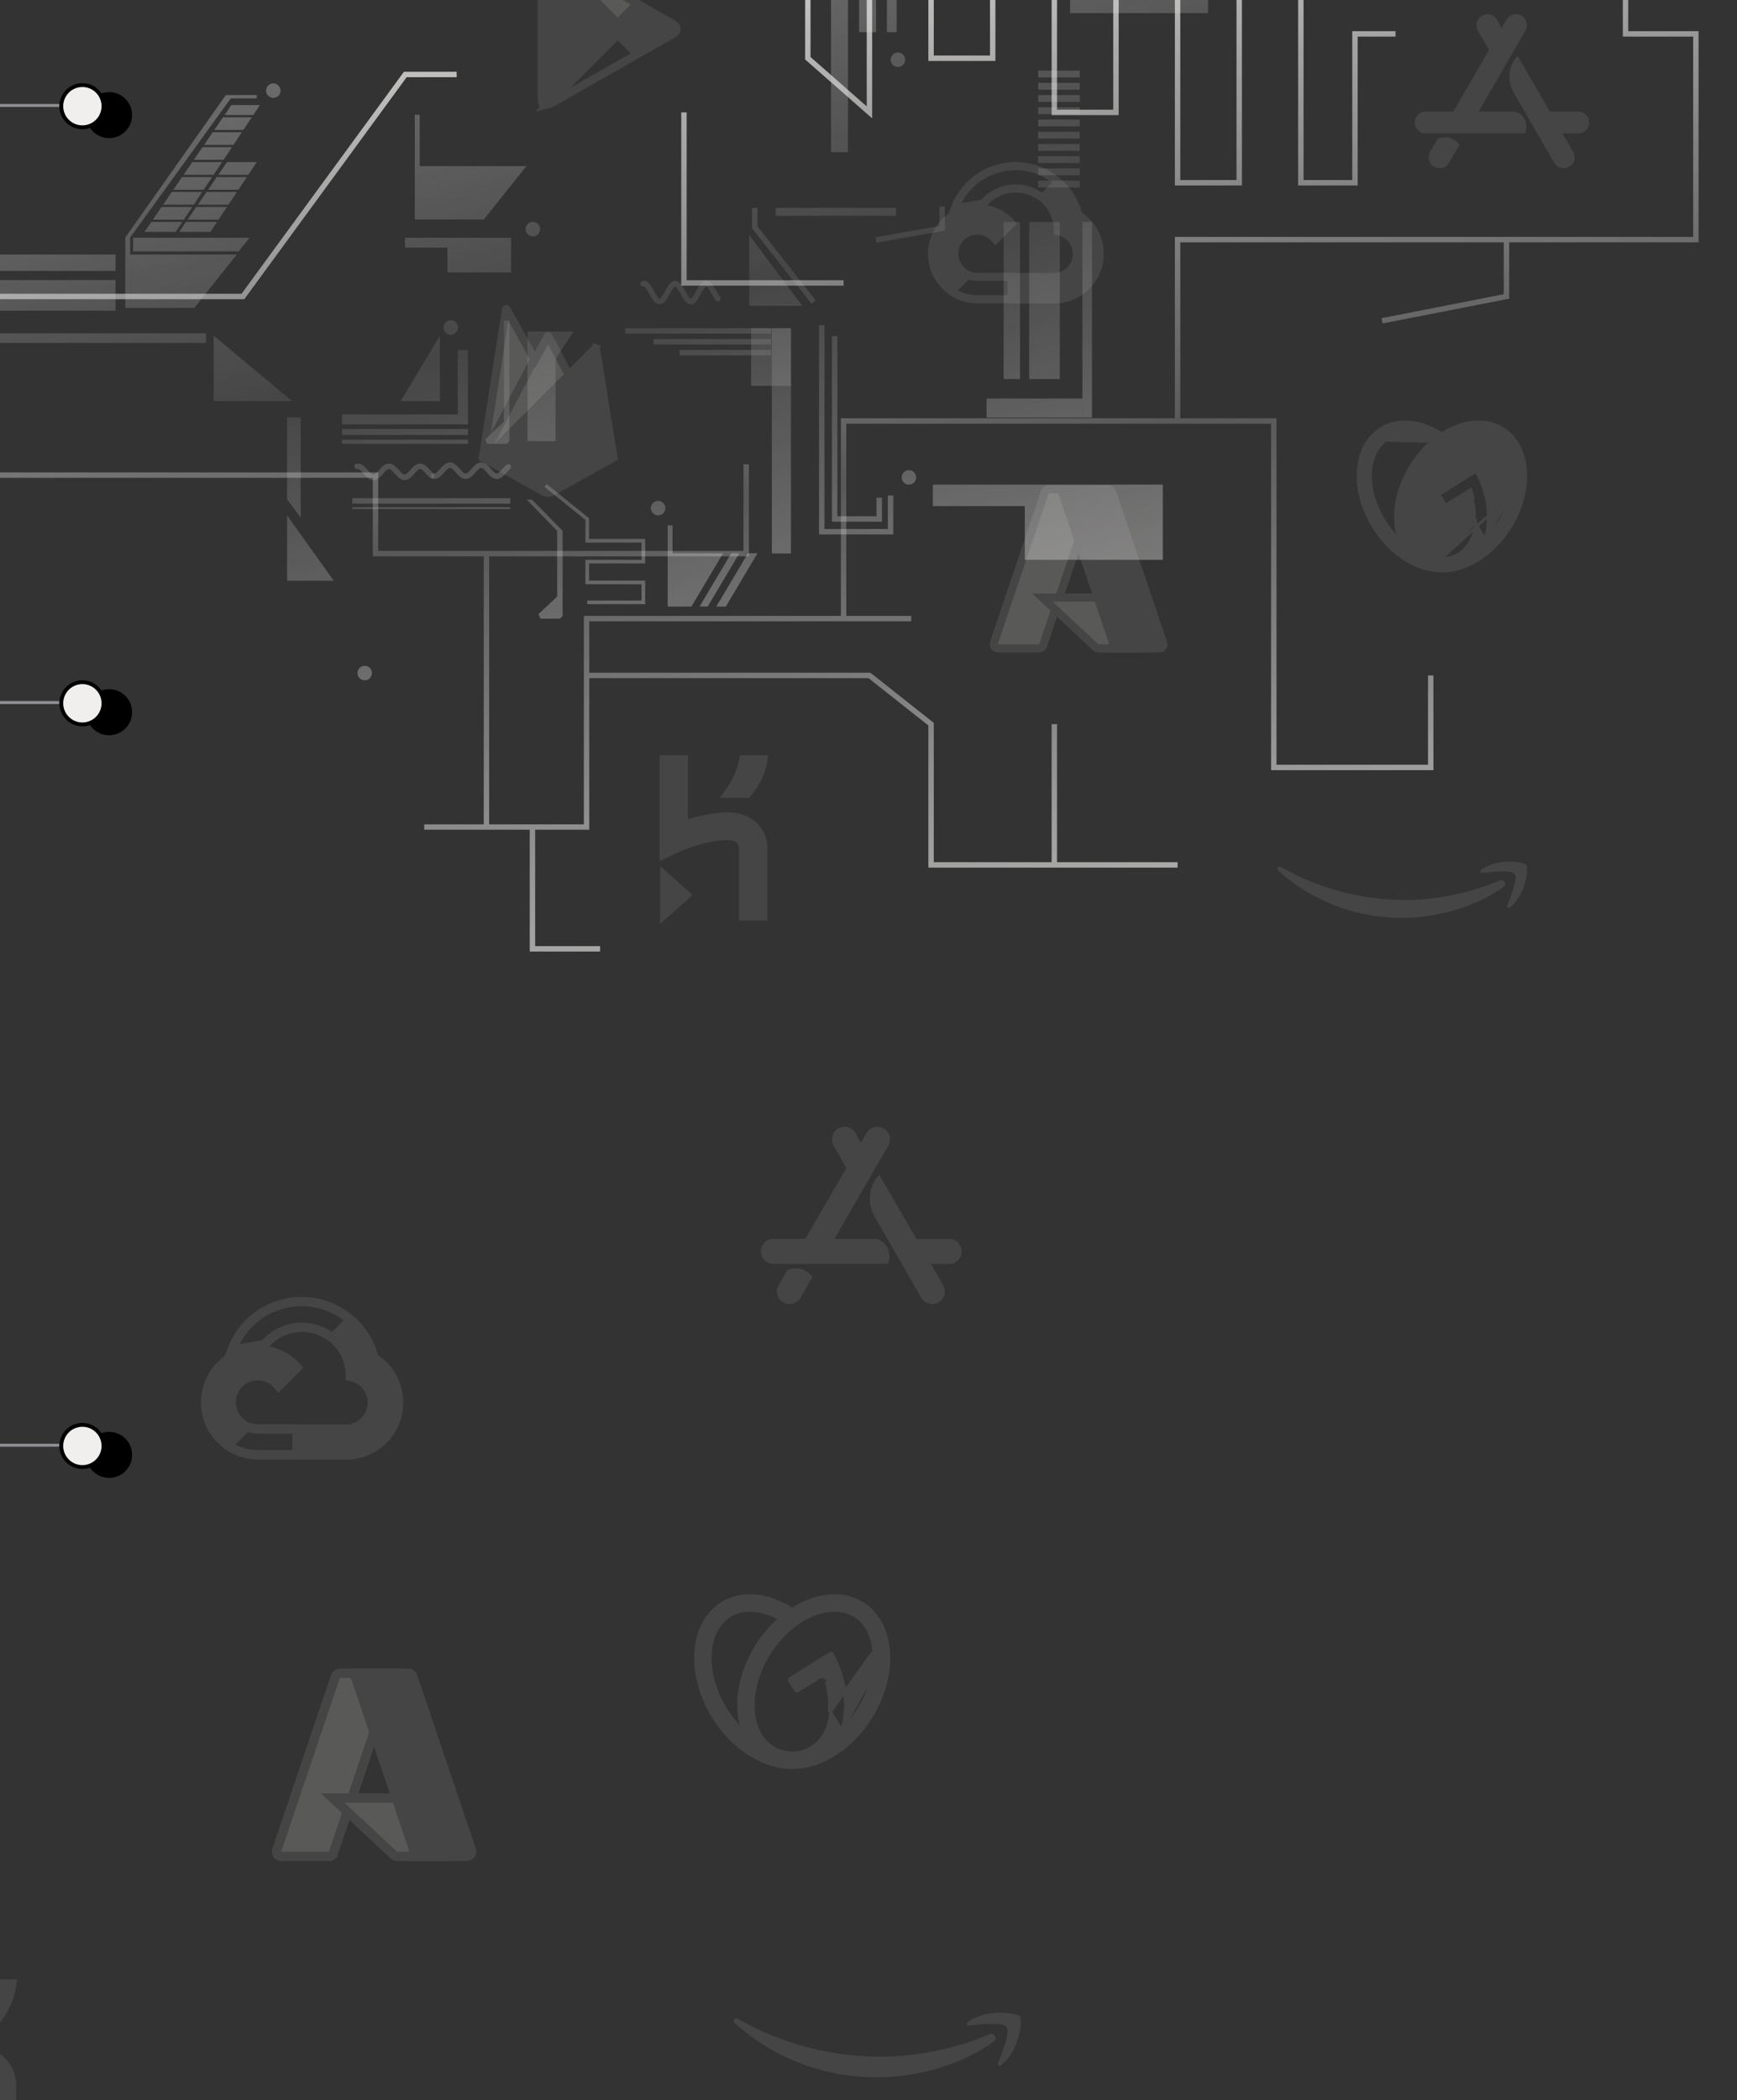 <svg width="585" height="707" viewBox="0 0 585 707" fill="none" xmlns="http://www.w3.org/2000/svg">
<rect x="0" y="0" width="585" height="707" fill="#333333" stroke="none"/>
<g clip-path="url(#clip0_3300_10962)">
<g opacity="0.2">
<path d="M505.336 9.678L505.728 10.371L506.127 9.682L507.762 6.858L507.763 6.856C508.646 5.312 510.617 4.787 512.169 5.673C513.713 6.555 514.238 8.524 513.353 10.074C513.352 10.074 513.352 10.075 513.352 10.075L497.595 37.328L497.2 38.012H497.989H509.387C511.037 38.012 512.338 38.977 513.052 40.315C513.727 41.582 513.852 43.14 513.262 44.444H480.132C478.344 44.444 476.913 43.014 476.913 41.228C476.913 39.443 478.344 38.012 480.132 38.012H489.5H489.763L489.894 37.784L501.887 17.015L502.018 16.787L501.887 16.56L498.143 10.065C498.143 10.065 498.142 10.064 498.142 10.064C497.258 8.517 497.778 6.566 499.328 5.662C500.876 4.779 502.828 5.299 503.732 6.846L505.336 9.678ZM487.631 54.578L487.63 54.58C486.748 56.123 484.776 56.648 483.224 55.762C481.68 54.88 481.155 52.911 482.041 51.361C482.041 51.361 482.041 51.361 482.041 51.36L484.574 46.979C485.923 46.589 487.121 46.563 488.186 46.87C489.212 47.165 490.15 47.779 491.003 48.735L487.631 54.578ZM521.591 37.805L521.722 38.032H521.985H531.545C533.333 38.032 534.764 39.463 534.764 41.248C534.764 43.034 533.333 44.465 531.545 44.465H526.235H525.446L525.84 45.148L529.423 51.36C529.423 51.36 529.423 51.36 529.424 51.361C530.308 52.908 529.788 54.859 528.238 55.763C526.69 56.646 524.737 56.125 523.833 54.577C520.476 48.76 517.585 43.758 515.162 39.567C513.228 36.221 511.592 33.391 510.256 31.075L510.255 31.074C507.49 26.308 509.174 21.557 511.048 19.589C513.075 23.067 515.881 27.925 519.48 34.152C520.156 35.321 520.859 36.539 521.591 37.805Z" fill="#8F8E93" stroke="#8F8E93" stroke-width="0.911"/>
<path d="M182.429 -13.33C182.429 -13.647 182.454 -13.924 182.497 -14.166L206.43 9.748L182.497 33.676C182.454 33.438 182.429 33.163 182.429 32.846V-13.33Z" fill="#8F8E93" stroke="#8F8E93" stroke-width="2.734"/>
<path d="M226.406 7.928L226.411 7.931C227.621 8.612 227.906 9.323 227.906 9.747C227.906 10.174 227.618 10.891 226.406 11.582C226.405 11.583 226.405 11.583 226.405 11.583L216.91 16.978L209.686 9.755L216.91 2.532L226.406 7.928Z" fill="#8F8E93" stroke="#8F8E93" stroke-width="2.734"/>
<path d="M184.544 35.192L208.053 11.687L214.637 18.269L185.689 34.733C185.688 34.734 185.686 34.735 185.684 34.736C185.25 34.977 184.871 35.12 184.544 35.192Z" stroke="#8F8E93" stroke-width="2.734"/>
<path d="M185.679 -15.203L214.636 1.242L208.053 7.824L184.531 -15.67C184.86 -15.598 185.241 -15.453 185.676 -15.204L185.676 -15.204L185.679 -15.203Z" fill="#F1EFED" stroke="#8F8E93" stroke-width="2.734"/>
<path d="M205.869 153.403L162.722 153.403L170.43 104.121L170.43 104.121C170.437 104.078 170.47 104.044 170.514 104.036C170.557 104.029 170.601 104.05 170.621 104.089L170.626 104.098L170.631 104.107L178.91 119.036L180.107 121.195L181.301 119.035L184.528 113.198L184.535 113.186L184.541 113.174C184.558 113.141 184.593 113.12 184.632 113.12C184.67 113.12 184.705 113.141 184.722 113.174C184.722 113.174 184.722 113.174 184.722 113.174L205.869 153.403Z" fill="#F1EFED" stroke="#8F8E93" stroke-width="2.734"/>
<path d="M181.064 118.77L162.141 154.772" stroke="#8F8E93" stroke-width="2.734"/>
<path d="M163.367 154.459L200.519 117.272C200.519 117.272 200.519 117.272 200.519 117.272C200.547 117.244 200.586 117.236 200.621 117.247L201.037 115.945L200.621 117.247C200.658 117.259 200.684 117.289 200.691 117.325C200.691 117.325 200.692 117.326 200.692 117.327L206.629 154.04L186.021 165.489L186.019 165.49C185.098 166.004 183.976 166.005 183.054 165.491C183.054 165.491 183.054 165.491 183.054 165.49L163.367 154.459Z" fill="#8F8E93" stroke="#8F8E93" stroke-width="2.734"/>
<path d="M352.407 164.968C352.643 164.799 352.923 164.704 353.212 164.696H353.256H369.047L351.287 217.277C351.19 217.565 351.005 217.815 350.757 217.992C350.51 218.17 350.214 218.265 349.909 218.265C349.909 218.265 349.909 218.265 349.909 218.265H336.138H336.137C335.907 218.265 335.68 218.211 335.475 218.106C335.27 218.001 335.093 217.848 334.959 217.662C334.825 217.475 334.737 217.259 334.703 217.032C334.669 216.805 334.69 216.573 334.763 216.355C334.763 216.355 334.763 216.355 334.763 216.355L351.878 165.684L351.878 165.684C351.975 165.396 352.16 165.145 352.407 164.968Z" fill="#F1EFED" stroke="#8F8E93" stroke-width="2.734"/>
<path d="M383.954 218.263H369.988H369.988C369.616 218.263 369.258 218.122 368.986 217.869C368.986 217.869 368.986 217.869 368.986 217.869L351.083 201.172H377.999L383.954 218.263ZM350.908 201.172H350.91C350.909 201.172 350.909 201.172 350.908 201.172Z" fill="#F1EFED" stroke="#8F8E93" stroke-width="2.734"/>
<path d="M374.565 165.68L374.565 165.681L391.68 216.354L391.68 216.354C391.753 216.571 391.774 216.804 391.74 217.031C391.706 217.258 391.618 217.474 391.484 217.661L392.594 218.458L391.484 217.661C391.35 217.848 391.173 218 390.968 218.105C390.763 218.21 390.536 218.265 390.306 218.265C390.306 218.265 390.306 218.265 390.306 218.265H374.509C374.608 217.998 374.68 217.72 374.722 217.436L373.37 217.233L374.722 217.436C374.821 216.779 374.761 216.108 374.548 215.479L357.433 164.806L357.433 164.806C357.421 164.769 357.408 164.732 357.394 164.695H373.19H373.19C373.494 164.695 373.79 164.79 374.037 164.967C374.283 165.144 374.468 165.393 374.565 165.68Z" fill="#8F8E93" stroke="#8F8E93" stroke-width="2.734"/>
<path d="M500.173 181.429L500.592 179.72C502.081 173.651 501.079 166.177 497.396 159.144L497.799 158.933L497.396 159.144C497.256 158.878 496.947 158.794 496.694 158.952C496.694 158.952 496.694 158.952 496.694 158.952L485.089 166.206C484.858 166.351 484.788 166.655 484.932 166.886C484.932 166.886 484.932 166.886 484.932 166.886L486.634 169.61L486.634 169.61C486.778 169.841 487.082 169.911 487.313 169.767L494.835 165.065L495.319 164.763L495.506 165.302C495.762 166.034 495.992 166.773 496.187 167.518C496.187 167.518 496.187 167.518 496.187 167.518L495.747 167.634C496.471 170.387 496.74 173.074 496.548 175.619L500.173 181.429ZM500.173 181.429L501.369 180.138C502.72 178.68 503.95 177.071 505.041 175.323C506.75 172.588 508.013 169.696 508.793 166.727M500.173 181.429L508.793 166.727M508.793 166.727C509.529 163.931 509.805 161.194 509.608 158.592M508.793 166.727L485.496 188.03M485.496 188.03L485.485 188.029C483.428 187.971 481.523 187.431 479.877 186.402C476.575 184.339 474.598 180.492 474.233 175.653C474.037 173.052 474.313 170.315 475.048 167.518L475.048 167.518C475.828 164.55 477.091 161.658 478.8 158.922C480.509 156.187 482.554 153.783 484.88 151.78M485.496 188.03L485.508 188.029M485.496 188.03L485.508 188.029M484.88 151.78L485.177 152.126M484.88 151.78L485.177 152.126M484.88 151.78C487.07 149.894 489.408 148.446 491.832 147.482C496.34 145.689 500.663 145.78 503.965 147.844C507.266 149.907 509.243 153.754 509.608 158.592M485.177 152.126C482.888 154.097 480.873 156.465 479.187 159.164M485.177 152.126L479.187 159.164M509.608 158.592L509.154 158.627L509.608 158.592C509.608 158.592 509.608 158.592 509.608 158.592ZM479.187 159.164C477.501 161.863 476.257 164.712 475.489 167.634C474.765 170.387 474.495 173.074 474.687 175.619L479.187 159.164ZM485.508 188.029C485.526 188.029 485.54 188.029 485.56 188.029C485.572 188.029 485.587 188.03 485.606 188.03L485.508 188.029ZM479.403 147.482C474.896 145.689 470.572 145.78 467.271 147.844C463.97 149.907 461.992 153.754 461.627 158.592L461.627 158.592C461.431 161.194 461.707 163.931 462.442 166.727L462.442 166.727C463.222 169.696 464.486 172.588 466.195 175.323C467.286 177.071 468.516 178.681 469.867 180.139L471.063 181.431L470.644 179.721C468.98 172.94 470.425 164.406 475.241 156.697L474.855 156.456L475.241 156.697C477.058 153.789 479.193 151.258 481.515 149.154L481.999 148.714L481.419 148.412C480.757 148.067 480.085 147.753 479.403 147.482ZM479.403 147.482L479.235 147.905M479.403 147.482L479.235 147.905M479.235 147.905C479.752 148.111 480.265 148.342 480.775 148.595L467.513 148.23C470.657 146.264 474.82 146.149 479.235 147.905ZM491.359 186.402C494.66 184.339 496.637 180.492 497.002 175.653L485.674 188.03L485.678 188.03C485.7 188.029 485.716 188.029 485.73 188.03L485.741 188.03L485.752 188.029C487.808 187.971 489.713 187.431 491.359 186.402ZM485.373 145.844L485.616 145.997L485.859 145.844C492.759 141.498 500.418 140.676 506.188 144.283C510.749 147.133 513.339 152.249 513.794 158.276C514.248 164.304 512.561 171.209 508.6 177.549C502.753 186.909 493.648 192.33 485.624 192.23L485.624 192.23L485.612 192.23C477.587 192.33 468.483 186.909 462.635 177.549C458.674 171.209 456.987 164.304 457.442 158.277C457.897 152.249 460.487 147.134 465.047 144.283L464.805 143.897L465.047 144.283C470.817 140.677 478.474 141.5 485.373 145.844Z" fill="#8F8E93" stroke="#8F8E93" stroke-width="0.911"/>
<path d="M431.321 292.302L431.321 292.302L431.325 292.304C443.252 299.219 457.958 303.405 473.17 303.405C483.438 303.405 494.713 301.269 505.091 296.885L505.091 296.885L505.102 296.88C505.688 296.614 506.157 296.823 506.353 297.106C506.452 297.248 506.491 297.417 506.454 297.593C506.416 297.769 506.292 297.995 505.985 298.223C496.877 304.945 483.609 308.53 472.191 308.53C456.197 308.53 441.79 302.621 430.908 292.802C430.755 292.663 430.703 292.54 430.69 292.458C430.677 292.377 430.698 292.317 430.729 292.276C430.772 292.219 430.952 292.082 431.321 292.302Z" fill="#8F8E93" stroke="#8F8E93" stroke-width="0.911"/>
<path d="M510.447 293.947C510.233 293.673 509.922 293.482 509.584 293.343C509.242 293.203 508.839 293.104 508.404 293.034C507.533 292.895 506.472 292.863 505.376 292.889C503.18 292.942 500.76 293.232 499.266 293.413L499.266 293.413L499.265 293.413C499.125 293.431 499.05 293.413 499.019 293.401C499.022 293.381 499.031 293.345 499.061 293.291C499.11 293.206 499.203 293.094 499.362 292.979C501.887 291.209 505.257 290.561 508.152 290.52C509.595 290.5 510.9 290.63 511.897 290.837C512.397 290.941 512.809 291.062 513.119 291.188C513.442 291.319 513.598 291.434 513.65 291.497C513.697 291.557 513.773 291.728 513.821 292.069C513.867 292.395 513.881 292.82 513.854 293.327C513.8 294.339 513.586 295.632 513.189 297.02C512.391 299.807 510.874 302.904 508.509 304.891L508.509 304.891L508.507 304.893C508.359 305.019 508.231 305.081 508.138 305.106C508.083 305.121 508.048 305.121 508.029 305.119C508.025 305.087 508.026 305.01 508.078 304.879C508.637 303.497 509.547 301.228 510.169 299.115C510.48 298.06 510.725 297.025 510.815 296.148C510.86 295.71 510.868 295.296 510.819 294.931C510.771 294.57 510.664 294.221 510.447 293.947Z" fill="#8F8E93" stroke="#8F8E93" stroke-width="0.911"/>
<path d="M223.251 308.984L231.908 301.295L223.251 293.606V308.984ZM254.416 277.843C252.877 276.305 249.991 274.383 245.182 274.383C239.988 274.383 234.601 275.729 230.754 277.074V255.16H223.059V288.416L228.445 285.917C228.445 285.917 237.294 281.88 244.99 281.88C248.837 281.88 249.799 283.994 249.799 285.917V308.984H257.494V285.917C257.686 285.34 257.686 281.111 254.416 277.843ZM244.22 267.655H251.915C255.378 263.618 257.109 259.581 257.686 255.16H249.991C249.222 259.581 247.298 263.618 244.22 267.655Z" fill="#8F8E93" stroke="#8F8E93" stroke-width="1.822"/>
<path d="M321.598 70.104C322.652 67.265 324.29 64.671 326.414 62.491C328.997 59.842 332.213 57.893 335.759 56.831C339.304 55.768 343.063 55.626 346.679 56.419C350.064 57.161 353.22 58.699 355.886 60.9L355.772 61.888L351.36 66.296H350.626C347.87 64.222 344.448 63.217 340.998 63.479C337.501 63.745 334.231 65.292 331.811 67.818C331.659 67.898 331.539 67.99 331.458 68.058C331.266 68.22 331.108 68.408 331.004 68.54C331 68.546 330.996 68.551 330.992 68.556L321.598 70.104Z" stroke="#8F8E93" stroke-width="2.734"/>
<path d="M363.086 71.974L363.219 72.464L363.64 72.748C366.372 74.595 368.437 77.271 369.528 80.38C370.62 83.49 370.682 86.868 369.703 90.015C368.725 93.162 366.758 95.911 364.095 97.855C361.431 99.799 358.212 100.835 354.914 100.81V100.81H354.903H342.606L342.125 100.328V93.748L342.612 93.254H354.903C355.927 93.254 356.941 93.053 357.887 92.661C358.833 92.269 359.692 91.695 360.417 90.972C361.141 90.248 361.715 89.389 362.107 88.444C362.499 87.498 362.701 86.484 362.701 85.461C362.701 84.437 362.499 83.424 362.107 82.478C361.715 81.533 361.141 80.674 360.417 79.95C359.692 79.226 358.833 78.653 357.887 78.261C357.365 78.045 356.823 77.887 356.27 77.788V77.766C356.308 75.62 355.86 73.494 354.958 71.546C354.266 70.052 353.32 68.692 352.167 67.527L357.443 62.255C360.136 64.941 362.085 68.29 363.086 71.974Z" fill="#8F8E93" stroke="#8F8E93" stroke-width="2.734"/>
<path d="M329.161 100.738L329.155 100.738C326.11 100.752 323.137 99.855 320.615 98.174L320.748 97.644L325.424 93.004L326.439 92.69C327.308 93.015 328.23 93.183 329.161 93.183H329.161H340.657V100.738L329.161 100.738Z" stroke="#8F8E93" stroke-width="2.734"/>
<path d="M320.259 73.004C322.852 71.13 325.966 70.113 329.166 70.094C331.532 70.085 333.869 70.624 335.992 71.668C337.758 72.536 339.337 73.733 340.645 75.192L335.287 80.546C334.904 80.062 334.463 79.623 333.972 79.24C332.978 78.464 331.811 77.94 330.57 77.714C329.329 77.488 328.052 77.566 326.848 77.941C325.644 78.316 324.548 78.978 323.656 79.869C322.764 80.761 322.102 81.855 321.726 83.059C321.35 84.263 321.272 85.539 321.499 86.78C321.725 88.02 322.25 89.187 323.027 90.18C323.41 90.67 323.848 91.11 324.332 91.493L318.976 96.844C316.907 94.981 315.377 92.584 314.562 89.907C313.631 86.847 313.68 83.574 314.701 80.544C315.723 77.513 317.666 74.877 320.259 73.004Z" fill="#8F8E93" stroke="#8F8E93" stroke-width="2.734"/>
</g>
<path d="M-53.953 99.796H81.82L136.493 25.076H153.807M230.35 37.833V95.24H284.112M470.003 11.407H456.334V61.525H438.11V-46H417.354V61.525H396.598V-46H375.842V37.833H355.087V-46H334.331V19.608H313.575V-46H292.82V37.833L272.064 19.608V-46H251.308V-9.551L230.35 -27.776H209.392M-74 134.423V159.937H126.47V186.363H163.83M251.308 156.292V186.363H163.83M163.83 186.363V278.397H142.872H179.321M306.893 208.232H284.112M179.321 278.397H197.546V227.368M179.321 278.397V319.402H202.102M284.112 208.232H197.546V227.368M284.112 208.232V141.713H396.598M396.598 141.713H428.997V178.162V258.35H481.849V227.368M396.598 141.713V80.661H507.363M396.598 291.154H355.087M355.087 291.154H313.575V243.77L292.82 227.368H197.546M355.087 291.154L355.087 243.77M624 -46H493.695V-20.486H547.457V11.407H571.149V80.661H507.363M507.363 80.661V99.796L465.446 107.997" stroke="url(#paint0_linear_3300_10962)" stroke-width="1.822"/>
<g opacity="0.2">
<path d="M289.485 384.951L289.936 385.747L290.394 384.955L292.276 381.706L292.277 381.703C293.293 379.928 295.561 379.324 297.346 380.343C299.122 381.358 299.727 383.623 298.708 385.406C298.707 385.406 298.707 385.407 298.707 385.407L280.58 416.76L280.125 417.547H281.033H294.145C296.044 417.547 297.54 418.656 298.361 420.197C299.138 421.654 299.281 423.446 298.604 424.947H260.489C258.432 424.947 256.786 423.301 256.786 421.247C256.786 419.193 258.432 417.547 260.489 417.547H271.266H271.569L271.72 417.285L285.517 393.391L285.668 393.129L285.517 392.867L281.21 385.395C281.209 385.395 281.209 385.395 281.209 385.395C280.192 383.615 280.79 381.37 282.573 380.331C284.354 379.315 286.6 379.913 287.64 381.693C287.64 381.694 287.641 381.695 287.642 381.696L289.485 384.951ZM269.117 436.605L269.116 436.606C268.1 438.382 265.832 438.986 264.047 437.966C262.27 436.952 261.666 434.687 262.686 432.904C262.686 432.903 262.686 432.903 262.686 432.903L265.6 427.863C267.152 427.413 268.529 427.384 269.755 427.737C270.935 428.077 272.015 428.783 272.996 429.882L269.117 436.605ZM308.185 417.308L308.336 417.57H308.639H319.637C321.693 417.57 323.34 419.216 323.34 421.27C323.34 423.324 321.693 424.97 319.637 424.97H313.528H312.62L313.074 425.756L317.196 432.903C317.196 432.903 317.196 432.903 317.196 432.903C318.213 434.683 317.615 436.928 315.833 437.968C314.051 438.984 311.804 438.384 310.764 436.604C306.902 429.91 303.575 424.156 300.788 419.333C298.563 415.484 296.681 412.23 295.145 409.566L295.144 409.565C291.963 404.082 293.901 398.616 296.056 396.352C298.387 400.352 301.615 405.938 305.753 413.099C306.531 414.447 307.342 415.85 308.185 417.308Z" fill="#8F8E93" stroke="#8F8E93" stroke-width="1.048"/>
<path d="M113.552 563.597C113.823 563.403 114.145 563.294 114.478 563.284H114.529H132.695L112.263 623.775C112.263 623.775 112.263 623.775 112.263 623.775C112.151 624.106 111.938 624.394 111.654 624.598L112.571 625.876L111.654 624.598C111.37 624.802 111.028 624.912 110.678 624.912C110.678 624.912 110.678 624.912 110.678 624.912H94.835H94.835C94.57 624.912 94.308 624.849 94.073 624.729L93.411 626.019L94.073 624.729C93.837 624.608 93.633 624.433 93.479 624.218C93.325 624.003 93.224 623.755 93.185 623.493C93.145 623.232 93.169 622.965 93.254 622.715C93.254 622.715 93.254 622.715 93.254 622.714L112.943 564.421L112.943 564.421C113.054 564.09 113.267 563.802 113.552 563.597Z" fill="#F1EFED" stroke="#8F8E93" stroke-width="3.145"/>
<path d="M149.847 624.911H133.78H133.78C133.352 624.911 132.94 624.749 132.627 624.457L112.031 605.248H142.996L149.847 624.911ZM111.83 605.248H111.832C111.831 605.248 111.831 605.248 111.83 605.248V605.248Z" fill="#F1EFED" stroke="#8F8E93" stroke-width="3.145"/>
<path d="M139.043 564.417L139.043 564.417L158.733 622.713L158.733 622.713C158.817 622.964 158.841 623.231 158.802 623.492C158.763 623.754 158.662 624.002 158.508 624.217C158.353 624.432 158.15 624.607 157.914 624.728C157.678 624.849 157.417 624.912 157.152 624.912C157.152 624.912 157.152 624.912 157.152 624.912H138.979C139.093 624.605 139.175 624.285 139.224 623.958C139.337 623.202 139.269 622.431 139.024 621.707C139.024 621.707 139.024 621.707 139.024 621.707L119.334 563.411L119.334 563.411C119.32 563.368 119.305 563.326 119.289 563.283H137.462H137.462C137.811 563.283 138.152 563.393 138.435 563.596C138.719 563.8 138.931 564.087 139.043 564.417Z" fill="#8F8E93" stroke="#8F8E93" stroke-width="3.145"/>
<path d="M283.548 582.537L284.03 580.57C285.743 573.588 284.59 564.99 280.352 556.899L280.817 556.656L280.352 556.899C280.192 556.592 279.837 556.496 279.546 556.678C279.546 556.678 279.546 556.678 279.546 556.678L266.195 565.023C265.929 565.189 265.848 565.54 266.014 565.806L267.972 568.939L267.972 568.939C268.138 569.205 268.488 569.286 268.754 569.12L277.406 563.711L277.963 563.363L278.179 563.983C278.473 564.825 278.737 565.675 278.963 566.533C278.963 566.533 278.963 566.533 278.963 566.533L278.456 566.666C279.288 569.833 279.598 572.924 279.377 575.852L283.548 582.537ZM283.548 582.537L284.924 581.051C286.478 579.374 287.892 577.522 289.148 575.512C291.114 572.365 292.567 569.038 293.465 565.623M283.548 582.537L292.958 565.49M294.402 556.264C293.982 550.698 291.707 546.272 287.909 543.899C284.111 541.525 279.138 541.419 273.952 543.482C271.164 544.591 268.473 546.257 265.954 548.427C263.278 550.731 260.926 553.496 258.96 556.644C256.994 559.791 255.541 563.118 254.643 566.533L254.643 566.533C253.797 569.75 253.48 572.899 253.706 575.892C254.125 581.458 256.4 585.883 260.198 588.257C262.092 589.441 264.284 590.062 266.65 590.129L266.663 590.13L266.676 590.129C266.711 590.129 266.733 590.13 266.789 590.13C266.804 590.13 266.818 590.13 266.832 590.13C266.847 590.13 266.86 590.13 266.872 590.129C266.88 590.129 266.888 590.129 266.895 590.129C266.909 590.129 266.921 590.129 266.932 590.13L266.945 590.13L266.957 590.129C269.322 590.062 271.514 589.441 273.407 588.257C277.205 585.883 279.48 581.458 279.9 575.892L293.879 556.303M294.402 556.264L293.879 556.303M294.402 556.264C294.402 556.264 294.402 556.264 294.402 556.264L293.879 556.303M294.402 556.264C294.628 559.257 294.311 562.406 293.465 565.623M293.879 556.303C294.101 559.232 293.79 562.323 292.958 565.49M293.465 565.623C293.465 565.623 293.465 565.623 293.465 565.623L292.958 565.49M293.465 565.623L292.958 565.49M284.539 580.695L284.155 580.339C284.363 580.114 284.568 579.887 284.771 579.656C284.701 580.006 284.623 580.352 284.539 580.695ZM284.539 580.695L285.048 580.82C285.123 580.515 285.193 580.207 285.257 579.896C285.021 580.167 284.782 580.433 284.539 580.695ZM277.684 564.155L277.962 564.6L277.858 564.665C277.801 564.495 277.743 564.325 277.684 564.155ZM277.684 564.155L277.189 564.328C277.202 564.365 277.215 564.403 277.228 564.44L277.684 564.155ZM240.141 565.623L240.141 565.623C241.038 569.038 242.492 572.365 244.458 575.512C245.714 577.522 247.129 579.375 248.683 581.052L250.059 582.538L249.576 580.571C247.662 572.77 249.325 562.953 254.865 554.084L254.42 553.806L254.865 554.084C256.955 550.738 259.412 547.826 262.082 545.406L262.64 544.9L261.973 544.552C261.21 544.155 260.438 543.794 259.654 543.482C254.468 541.419 249.494 541.525 245.696 543.899C241.898 546.272 239.623 550.698 239.203 556.264L239.203 556.264C238.978 559.257 239.295 562.406 240.141 565.623ZM266.521 541.599L266.801 541.774L267.08 541.599C275.018 536.599 283.829 535.652 290.468 539.802C295.715 543.081 298.694 548.967 299.217 555.901C299.74 562.834 297.799 570.778 293.243 578.072C286.516 588.84 276.041 595.077 266.81 594.961V594.961L266.797 594.961C257.565 595.077 247.09 588.84 240.363 578.072C235.806 570.778 233.865 562.834 234.389 555.901C234.912 548.967 237.891 543.082 243.138 539.802L243.138 539.802C249.776 535.653 258.584 536.6 266.521 541.599Z" fill="#8F8E93" stroke="#8F8E93" stroke-width="1.048"/>
<path d="M247.862 680.659C247.686 680.5 247.626 680.357 247.611 680.264C247.596 680.171 247.619 680.101 247.655 680.054C247.705 679.988 247.912 679.831 248.337 680.084L248.337 680.084L248.342 680.087C262.063 688.042 278.981 692.857 296.481 692.857C308.293 692.857 321.265 690.4 333.203 685.357L333.204 685.357L333.216 685.351C333.89 685.045 334.431 685.286 334.656 685.611C334.77 685.775 334.815 685.969 334.772 686.171C334.729 686.374 334.585 686.634 334.232 686.896C323.754 694.629 308.49 698.753 295.355 698.753C276.954 698.753 260.38 691.955 247.862 680.659ZM247.862 680.659L247.511 681.048L247.862 680.659Z" fill="#8F8E93" stroke="#8F8E93" stroke-width="1.048"/>
<path d="M336.643 694.553C337.286 692.963 338.332 690.353 339.048 687.923C339.406 686.709 339.687 685.518 339.791 684.509C339.843 684.005 339.852 683.529 339.796 683.109C339.741 682.694 339.617 682.292 339.368 681.977C339.122 681.662 338.764 681.441 338.375 681.282C337.982 681.121 337.518 681.007 337.017 680.927C336.015 680.766 334.795 680.73 333.534 680.76C331.007 680.821 328.224 681.154 326.505 681.363L326.505 681.363L326.503 681.363C326.342 681.383 326.256 681.362 326.221 681.349C326.224 681.326 326.235 681.284 326.269 681.223C326.325 681.124 326.432 680.996 326.615 680.863C329.519 678.827 333.396 678.082 336.727 678.035C338.387 678.011 339.889 678.161 341.036 678.399C341.61 678.519 342.085 678.658 342.441 678.803C342.813 678.954 342.992 679.086 343.053 679.159M336.643 694.553C336.643 694.553 336.643 694.553 336.642 694.554L336.156 694.357L336.643 694.552C336.643 694.552 336.643 694.553 336.643 694.553ZM336.643 694.553C336.583 694.704 336.581 694.792 336.585 694.83M336.585 694.83C336.572 694.828 336.565 694.826 336.565 694.826C336.565 694.826 336.565 694.826 336.565 694.826C336.576 694.831 336.583 694.84 336.586 694.844C336.588 694.847 336.589 694.848 336.588 694.844C336.587 694.84 336.586 694.836 336.585 694.83ZM336.585 694.83C336.607 694.832 336.648 694.832 336.712 694.814C336.818 694.786 336.966 694.714 337.136 694.569L337.138 694.567C339.859 692.281 341.604 688.718 342.522 685.512C342.979 683.915 343.225 682.428 343.287 681.264C343.318 680.681 343.302 680.191 343.249 679.816C343.193 679.424 343.107 679.228 343.053 679.159M343.053 679.159C343.053 679.159 343.054 679.16 343.055 679.161L343.46 678.829L343.051 679.156C343.052 679.157 343.052 679.158 343.053 679.159Z" fill="#8F8E93" stroke="#8F8E93" stroke-width="1.048"/>
<path d="M-35.029 729.276L-25.07 720.43L-35.029 711.585V729.276ZM0.824 693.451C-0.946 691.681 -4.266 689.47 -9.799 689.47C-15.774 689.47 -21.971 691.018 -26.397 692.566V667.355H-35.25V705.614L-29.053 702.739C-29.053 702.739 -18.873 698.095 -10.02 698.095C-5.594 698.095 -4.487 700.527 -4.487 702.739V729.276H4.365V702.739C4.587 702.075 4.587 697.21 0.824 693.451ZM-10.905 681.73H-2.053C1.931 677.086 3.923 672.442 4.587 667.355H-4.266C-5.151 672.442 -7.364 677.086 -10.905 681.73Z" fill="#8F8E93" stroke="#8F8E93" stroke-width="2.097"/>
<path d="M78.106 454.46C79.318 451.194 81.202 448.209 83.646 445.702C86.617 442.654 90.317 440.412 94.396 439.19C98.475 437.968 102.799 437.804 106.959 438.716C110.853 439.569 114.484 441.339 117.551 443.872L117.42 445.008L112.345 450.079H111.499C108.33 447.693 104.393 446.537 100.424 446.838C96.401 447.144 92.639 448.925 89.855 451.829C89.68 451.922 89.542 452.027 89.449 452.106C89.228 452.293 89.046 452.509 88.927 452.661C88.922 452.667 88.917 452.673 88.912 452.679L78.106 454.46Z" stroke="#8F8E93" stroke-width="3.145"/>
<path d="M125.84 456.613L125.993 457.177L126.476 457.503C129.62 459.628 131.995 462.706 133.251 466.284C134.507 469.861 134.577 473.748 133.452 477.368C132.326 480.989 130.064 484.151 127 486.388C123.936 488.624 120.232 489.816 116.437 489.786V489.786H116.425H102.279L101.725 489.233V481.662L102.285 481.094H116.425C117.603 481.094 118.77 480.862 119.858 480.412C120.946 479.961 121.935 479.301 122.768 478.469C123.601 477.636 124.262 476.648 124.713 475.56C125.164 474.472 125.396 473.306 125.396 472.129C125.396 470.951 125.164 469.785 124.713 468.697C124.262 467.61 123.601 466.621 122.768 465.789C121.935 464.956 120.946 464.296 119.858 463.846C119.258 463.597 118.634 463.415 117.998 463.302V463.276C118.042 460.808 117.526 458.361 116.488 456.121C115.692 454.401 114.605 452.838 113.278 451.497L119.348 445.432C122.446 448.522 124.688 452.375 125.84 456.613Z" fill="#8F8E93" stroke="#8F8E93" stroke-width="3.145"/>
<path d="M86.813 489.703L86.806 489.703C83.303 489.718 79.883 488.686 76.981 486.752L77.134 486.143L82.513 480.805L83.682 480.443C84.681 480.817 85.742 481.01 86.812 481.01H86.813H100.038V489.703L86.813 489.703Z" stroke="#8F8E93" stroke-width="3.145"/>
<path d="M76.57 457.796C79.553 455.64 83.136 454.47 86.817 454.448C89.539 454.438 92.227 455.058 94.669 456.259C96.701 457.257 98.517 458.635 100.023 460.313L93.858 466.473C93.417 465.916 92.91 465.411 92.346 464.97C91.203 464.077 89.86 463.475 88.432 463.214C87.004 462.954 85.535 463.044 84.15 463.475C82.764 463.907 81.505 464.669 80.478 465.694C79.452 466.72 78.69 467.979 78.258 469.363C77.825 470.748 77.736 472.217 77.996 473.644C78.257 475.071 78.86 476.413 79.754 477.556C80.195 478.119 80.699 478.625 81.256 479.066L75.094 485.223C72.713 483.079 70.954 480.322 70.016 477.241C68.945 473.722 69.001 469.956 70.176 466.47C71.351 462.984 73.586 459.951 76.57 457.796Z" fill="#8F8E93" stroke="#8F8E93" stroke-width="3.145"/>
</g>
<g opacity="0.5">
<path d="M-52.582 85.678H38.9V91.195H-52.582V85.678Z" fill="url(#paint1_linear_3300_10962)"/>
<path d="M338.014 74.692V127.591H343.53V74.692H338.014Z" fill="url(#paint2_linear_3300_10962)"/>
<path d="M261.26 72.636H301.734V69.974H261.26V72.636Z" fill="url(#paint3_linear_3300_10962)"/>
<path d="M-52.582 112.208H69.393V115.427H-52.582V112.208Z" fill="url(#paint4_linear_3300_10962)"/>
<path d="M332.25 140.567V134.164H364.543V140.567H332.25Z" fill="url(#paint5_linear_3300_10962)"/>
<path d="M364.543 74.692H367.763V140.567H364.543V134.164V74.692Z" fill="url(#paint6_linear_3300_10962)"/>
<path d="M42.193 103.644V79.967L76.065 32.006L77.704 33.124L43.831 79.967V85.678V103.644H42.193Z" fill="url(#paint7_linear_3300_10962)"/>
<path d="M76.065 32.006L77.704 33.124L86.47 33.124V32.006L76.065 32.006Z" fill="url(#paint8_linear_3300_10962)"/>
<path d="M43.831 85.678V103.644H65.429L79.761 85.678H43.831Z" fill="url(#paint9_linear_3300_10962)"/>
<path d="M141.342 55.929L141.342 73.894L162.94 73.894L177.272 55.929L141.342 55.929Z" fill="url(#paint10_linear_3300_10962)"/>
<path d="M139.703 73.894H141.342L141.342 55.929L141.342 38.63H139.703V73.894Z" fill="url(#paint11_linear_3300_10962)"/>
<path d="M-52.582 94.281H38.9V104.585H-52.582V94.281Z" fill="url(#paint12_linear_3300_10962)"/>
<path d="M115.199 148.008H157.595V149.41H115.199V148.008Z" fill="url(#paint13_linear_3300_10962)"/>
<path d="M115.199 144.423H157.595V146.421H115.199V144.423Z" fill="url(#paint14_linear_3300_10962)"/>
<path d="M115.199 139.5H154.166H157.595V142.836H115.199V139.5Z" fill="url(#paint15_linear_3300_10962)"/>
<path d="M154.166 139.5H157.595V117.849H154.166V139.5Z" fill="url(#paint16_linear_3300_10962)"/>
<path d="M346.616 74.692V127.591H356.92V74.692H346.616Z" fill="url(#paint17_linear_3300_10962)"/>
<path d="M44.846 80.037H84.03L80.371 84.611H44.846V80.037Z" fill="url(#paint18_linear_3300_10962)"/>
<path d="M101.26 140.507V174.202L96.686 168.104V140.507H101.26Z" fill="url(#paint19_linear_3300_10962)"/>
<path fill-rule="evenodd" clip-rule="evenodd" d="M75.631 38.718L77.931 35.364H87.537L85.308 38.718H75.631ZM75.108 39.481H84.802L81.966 43.75H72.181L75.108 39.481ZM68.731 48.781L71.658 44.512H81.46L78.624 48.781H68.731ZM65.281 53.812L68.208 49.543H78.118L75.282 53.812H65.281ZM61.831 58.844L64.758 54.575H74.775L71.939 58.844H61.831ZM58.381 63.875L61.308 59.606H71.433L68.597 63.875H58.381ZM54.931 68.906L57.858 64.637H68.091L65.255 68.906H54.931ZM51.481 73.938L54.408 69.669H64.749L61.913 73.938H51.481ZM50.958 74.7H61.407L59.178 78.055H48.657L50.958 74.7Z" fill="url(#paint20_linear_3300_10962)"/>
<path fill-rule="evenodd" clip-rule="evenodd" d="M73.525 58.844L76.453 54.575H86.47L83.634 58.844H73.525ZM70.075 63.875L73.002 59.606H83.127L80.291 63.875H70.075ZM66.625 68.906L69.552 64.637H79.785L76.949 68.906H66.625ZM63.175 73.938L66.102 69.669H76.443L73.607 73.938H63.175ZM62.652 74.7H73.101L70.872 78.055H60.352L62.652 74.7Z" fill="url(#paint21_linear_3300_10962)"/>
<path d="M71.972 113.013L98.381 135.018H71.972V113.013Z" fill="url(#paint22_linear_3300_10962)"/>
<path d="M252.325 79.122L270.195 102.957H252.325V79.122Z" fill="url(#paint23_linear_3300_10962)"/>
<path d="M96.686 173.485L112.39 195.49H96.686V173.485Z" fill="url(#paint24_linear_3300_10962)"/>
<path d="M148.158 113.013L134.954 135.018H148.158V113.013Z" fill="url(#paint25_linear_3300_10962)"/>
<path fill-rule="evenodd" clip-rule="evenodd" d="M184.127 162.962L198.382 174.428V181.429H217.288V189.662H198.382V195.456H217.288V203.384H197.772V202.165H216.068V196.676H197.162V188.442H216.068V182.649H197.162V175.012L183.363 163.913L184.127 162.962Z" fill="url(#paint26_linear_3300_10962)"/>
<path d="M349.632 23.776H363.659V26.063H349.632V23.776Z" fill="url(#paint27_linear_3300_10962)"/>
<path d="M349.632 27.892H363.659V30.18H349.632V27.892Z" fill="url(#paint28_linear_3300_10962)"/>
<path d="M349.632 32.009H363.659V34.296H349.632V32.009Z" fill="url(#paint29_linear_3300_10962)"/>
<path d="M349.632 36.126H363.659V38.413H349.632V36.126Z" fill="url(#paint30_linear_3300_10962)"/>
<path d="M349.632 40.242H363.659V42.53H349.632V40.242Z" fill="url(#paint31_linear_3300_10962)"/>
<path d="M349.632 44.359H363.659V46.646H349.632V44.359Z" fill="url(#paint32_linear_3300_10962)"/>
<path d="M349.632 48.476H363.659V50.763H349.632V48.476Z" fill="url(#paint33_linear_3300_10962)"/>
<path d="M349.632 52.593H363.659V54.88H349.632V52.593Z" fill="url(#paint34_linear_3300_10962)"/>
<path d="M349.632 56.709H363.659V58.996H349.632V56.709Z" fill="url(#paint35_linear_3300_10962)"/>
<path d="M349.632 60.826H363.659V63.113H349.632V60.826Z" fill="url(#paint36_linear_3300_10962)"/>
<path d="M94.487 30.502C94.487 31.85 93.395 32.942 92.048 32.942C90.701 32.942 89.608 31.85 89.608 30.502C89.608 29.155 90.701 28.063 92.048 28.063C93.395 28.063 94.487 29.155 94.487 30.502Z" fill="url(#paint37_linear_3300_10962)"/>
<path d="M181.896 77.131C181.896 78.478 180.804 79.571 179.457 79.571C178.109 79.571 177.017 78.478 177.017 77.131C177.017 75.784 178.109 74.692 179.457 74.692C180.804 74.692 181.896 75.784 181.896 77.131Z" fill="url(#paint38_linear_3300_10962)"/>
<path d="M154.257 110.228C154.257 111.575 153.165 112.667 151.818 112.667C150.47 112.667 149.378 111.575 149.378 110.228C149.378 108.88 150.47 107.788 151.818 107.788C153.165 107.788 154.257 108.88 154.257 110.228Z" fill="url(#paint39_linear_3300_10962)"/>
<path d="M125.268 226.56C125.268 227.907 124.176 228.999 122.829 228.999C121.482 228.999 120.389 227.907 120.389 226.56C120.389 225.213 121.482 224.12 122.829 224.12C124.176 224.12 125.268 225.213 125.268 226.56Z" fill="url(#paint40_linear_3300_10962)"/>
<path d="M224.088 171.046C224.088 172.393 222.995 173.485 221.648 173.485C220.301 173.485 219.208 172.393 219.208 171.046C219.208 169.698 220.301 168.606 221.648 168.606C222.995 168.606 224.088 169.698 224.088 171.046Z" fill="url(#paint41_linear_3300_10962)"/>
<path d="M308.547 160.693C308.547 162.04 307.455 163.133 306.108 163.133C304.761 163.133 303.668 162.04 303.668 160.693C303.668 159.346 304.761 158.254 306.108 158.254C307.455 158.254 308.547 159.346 308.547 160.693Z" fill="url(#paint42_linear_3300_10962)"/>
<path d="M304.856 20.109C304.856 21.456 303.763 22.548 302.416 22.548C301.069 22.548 299.977 21.456 299.977 20.109C299.977 18.762 301.069 17.669 302.416 17.669C303.763 17.669 304.856 18.762 304.856 20.109Z" fill="url(#paint43_linear_3300_10962)"/>
<path d="M119.455 -5.201C119.455 -3.854 118.363 -2.761 117.015 -2.761C115.668 -2.761 114.576 -3.854 114.576 -5.201C114.576 -6.548 115.668 -7.641 117.015 -7.641C118.363 -7.641 119.455 -6.548 119.455 -5.201Z" fill="url(#paint44_linear_3300_10962)"/>
<path d="M177.646 111.598H193.198L187.099 120.746V148.496H177.646V111.598Z" fill="url(#paint45_linear_3300_10962)"/>
<path fill-rule="evenodd" clip-rule="evenodd" d="M237.756 94.565C237.808 94.559 237.859 94.558 237.911 94.561L238.068 94.57C238.119 94.573 238.169 94.581 238.218 94.592L238.375 94.628C238.421 94.638 238.465 94.652 238.508 94.669L238.666 94.732C238.703 94.747 238.74 94.764 238.775 94.784L238.933 94.872C238.963 94.889 238.992 94.907 239.02 94.928L239.177 95.041C239.2 95.058 239.223 95.075 239.244 95.094L239.402 95.231C239.419 95.246 239.436 95.262 239.453 95.279L239.61 95.439C239.623 95.453 239.636 95.467 239.649 95.481L239.806 95.662C239.816 95.674 239.826 95.686 239.836 95.698L239.993 95.899C240.001 95.909 240.008 95.919 240.016 95.929L240.173 96.148C240.179 96.156 240.185 96.165 240.19 96.173L240.348 96.408C240.352 96.415 240.357 96.421 240.361 96.428L240.518 96.677C240.52 96.68 240.522 96.683 240.524 96.686C240.525 96.688 240.527 96.691 240.528 96.693L240.686 96.954L240.693 96.966L240.85 97.236L240.855 97.245L241.016 97.527L241.175 97.811L241.332 98.094L241.332 98.095L241.487 98.374L241.489 98.378L241.641 98.648L241.645 98.654L241.795 98.917L241.946 99.172L242.094 99.413L242.238 99.637L242.379 99.842L242.527 100.042C242.828 100.447 242.742 101.02 242.336 101.321C241.93 101.622 241.358 101.537 241.057 101.131L240.899 100.918C240.893 100.909 240.886 100.901 240.88 100.892L240.723 100.662C240.718 100.655 240.713 100.648 240.708 100.64L240.551 100.397C240.549 100.393 240.546 100.39 240.544 100.386C240.543 100.384 240.541 100.381 240.54 100.379L240.382 100.122L240.374 100.109L240.217 99.842L240.211 99.832L240.05 99.551L239.892 99.27L239.89 99.267L239.733 98.984L239.732 98.983L239.576 98.702L239.575 98.699L239.422 98.426L239.419 98.42L239.267 98.153L239.116 97.894L238.967 97.647L238.821 97.416L238.679 97.204L238.541 97.012L238.409 96.844L238.286 96.702L238.173 96.587L238.074 96.501L237.993 96.443L237.934 96.41L237.898 96.396L237.883 96.392L237.878 96.392L237.872 96.393L237.851 96.398L237.809 96.417L237.743 96.457L237.656 96.523L237.553 96.618L237.437 96.741L237.311 96.891L237.177 97.066L237.038 97.264L236.894 97.482L236.748 97.717L236.598 97.968L236.446 98.231L236.293 98.501L236.291 98.505L236.136 98.783L235.979 99.067L235.819 99.354L235.661 99.633L235.657 99.641L235.499 99.913L235.493 99.924L235.335 100.188L235.327 100.203L235.169 100.456C235.165 100.462 235.161 100.469 235.157 100.475L235 100.715C234.995 100.723 234.989 100.73 234.984 100.738L234.826 100.962C234.82 100.972 234.813 100.981 234.806 100.991L234.648 101.198C234.64 101.209 234.631 101.221 234.621 101.232L234.464 101.42C234.453 101.433 234.441 101.447 234.429 101.46L234.271 101.627C234.256 101.643 234.241 101.658 234.225 101.673L234.067 101.818C234.048 101.836 234.027 101.853 234.006 101.869L233.849 101.991C233.823 102.011 233.796 102.029 233.769 102.046L233.611 102.142C233.579 102.163 233.544 102.181 233.509 102.197L233.352 102.268C233.311 102.286 233.269 102.301 233.227 102.314L233.069 102.359C233.022 102.372 232.973 102.382 232.924 102.388L232.767 102.406C232.715 102.412 232.664 102.414 232.612 102.411L232.455 102.402C232.404 102.4 232.354 102.393 232.304 102.382L232.147 102.347C232.102 102.337 232.057 102.323 232.013 102.306L231.856 102.245C231.818 102.23 231.781 102.213 231.745 102.193L231.588 102.106C231.557 102.089 231.528 102.071 231.5 102.05L231.342 101.938C231.319 101.922 231.296 101.904 231.275 101.885L231.117 101.749C231.099 101.733 231.082 101.717 231.066 101.701L230.908 101.542C230.895 101.528 230.882 101.514 230.869 101.499L230.712 101.319C230.701 101.307 230.691 101.295 230.682 101.283L230.524 101.083C230.517 101.073 230.509 101.063 230.502 101.052L230.344 100.834C230.338 100.826 230.332 100.818 230.327 100.809L230.169 100.575C230.165 100.568 230.16 100.561 230.156 100.554L229.999 100.306C229.995 100.301 229.992 100.295 229.989 100.29L229.831 100.03L229.824 100.017L229.666 99.748L229.661 99.739L229.5 99.456L229.343 99.175L229.342 99.172L229.029 98.609L229.027 98.606L228.873 98.332L228.721 98.065L228.57 97.81L228.422 97.568L228.277 97.343L228.136 97.138L228.001 96.954L227.871 96.794L227.751 96.661L227.643 96.555L227.549 96.479L227.475 96.43L227.424 96.403L227.395 96.394L227.385 96.392L227.381 96.392L227.371 96.394L227.344 96.403L227.293 96.428L227.22 96.476L227.128 96.552L227.02 96.656L226.9 96.788L226.771 96.946L226.635 97.129L226.495 97.334L226.35 97.558L226.202 97.799L226.052 98.054L225.899 98.321L225.746 98.594L225.43 99.162L225.269 99.45L225.112 99.727L225.107 99.736L224.949 100.006L224.942 100.018L224.785 100.278C224.781 100.284 224.778 100.289 224.775 100.294L224.617 100.543C224.613 100.55 224.609 100.557 224.604 100.564L224.447 100.799C224.441 100.807 224.435 100.815 224.429 100.823L224.272 101.042C224.265 101.053 224.257 101.063 224.249 101.072L224.092 101.273C224.082 101.286 224.073 101.298 224.062 101.309L223.905 101.491C223.893 101.505 223.88 101.519 223.866 101.532L223.709 101.692C223.692 101.709 223.675 101.725 223.658 101.74L223.5 101.878C223.479 101.896 223.457 101.914 223.434 101.931L223.276 102.044C223.248 102.064 223.219 102.082 223.189 102.099L223.032 102.187C222.996 102.207 222.96 102.225 222.922 102.24L222.764 102.302C222.721 102.319 222.677 102.333 222.632 102.344L222.474 102.38C222.425 102.391 222.375 102.398 222.325 102.401L222.167 102.411C222.116 102.414 222.064 102.412 222.013 102.407L221.855 102.39C221.806 102.384 221.757 102.375 221.709 102.362L221.552 102.318C221.509 102.306 221.467 102.29 221.426 102.272L221.268 102.202C221.233 102.186 221.198 102.168 221.165 102.148L221.008 102.053C220.98 102.036 220.953 102.017 220.927 101.998L220.77 101.877C220.748 101.861 220.728 101.844 220.708 101.826L220.55 101.682C220.534 101.667 220.518 101.651 220.503 101.635L220.346 101.469C220.333 101.456 220.322 101.443 220.31 101.429L220.153 101.242C220.143 101.231 220.134 101.219 220.125 101.208L219.968 101.001C219.961 100.992 219.954 100.982 219.947 100.973L219.79 100.749C219.784 100.741 219.779 100.733 219.774 100.725L219.616 100.486C219.612 100.48 219.608 100.474 219.604 100.467L219.447 100.215L219.438 100.2L219.28 99.936L219.274 99.925L219.116 99.653L219.112 99.645L218.952 99.362L218.793 99.077L218.637 98.795L218.48 98.515L218.326 98.242L218.174 97.979L218.025 97.728L217.878 97.491L217.734 97.272L217.595 97.074L217.461 96.898L217.334 96.746L217.218 96.623L217.114 96.527L217.027 96.46L216.96 96.419L216.916 96.399L216.894 96.393L216.888 96.392L216.884 96.392L216.8 96.411C216.307 96.52 215.819 96.209 215.709 95.716C215.599 95.223 215.91 94.734 216.403 94.625L216.561 94.59C216.61 94.579 216.66 94.572 216.711 94.569L216.868 94.561C216.92 94.558 216.972 94.56 217.023 94.566L217.18 94.584C217.229 94.59 217.278 94.599 217.325 94.613L217.483 94.658C217.526 94.67 217.568 94.686 217.608 94.704L217.766 94.775C217.801 94.791 217.835 94.809 217.868 94.829L218.025 94.926C218.053 94.943 218.079 94.961 218.105 94.981L218.262 95.102C218.284 95.118 218.304 95.136 218.324 95.154L218.481 95.299C218.497 95.313 218.513 95.329 218.528 95.345L218.685 95.512C218.697 95.525 218.709 95.538 218.72 95.552L218.878 95.74C218.887 95.751 218.896 95.762 218.905 95.774L219.062 95.981C219.069 95.99 219.076 95.999 219.083 96.009L219.24 96.234C219.246 96.241 219.251 96.249 219.256 96.257L219.413 96.497C219.417 96.503 219.421 96.509 219.425 96.516L219.583 96.769L219.592 96.783L219.749 97.047L219.756 97.058L219.913 97.331L219.918 97.339L220.078 97.622L220.236 97.906L220.392 98.188L220.548 98.468L220.702 98.741L220.854 99.004L221.004 99.254L221.151 99.49L221.294 99.708L221.433 99.906L221.567 100.081L221.693 100.231L221.809 100.354L221.913 100.448L221.999 100.514L222.065 100.554L222.108 100.573L222.128 100.579L222.135 100.58L222.139 100.579L222.155 100.576L222.19 100.562L222.25 100.528L222.331 100.47L222.429 100.384L222.542 100.269L222.666 100.127L222.797 99.959L222.935 99.768L223.077 99.555L223.223 99.324L223.372 99.078L223.523 98.818L223.677 98.549L223.831 98.272L223.833 98.27L224.149 97.701L224.31 97.414L224.467 97.139L224.473 97.129L224.63 96.863L224.639 96.849L224.796 96.593C224.8 96.587 224.803 96.581 224.807 96.575L224.965 96.331C224.969 96.324 224.974 96.316 224.979 96.309L225.137 96.08C225.143 96.071 225.149 96.062 225.156 96.053L225.313 95.841C225.321 95.83 225.329 95.819 225.338 95.809L225.495 95.615C225.506 95.602 225.517 95.589 225.528 95.577L225.686 95.403C225.699 95.388 225.714 95.373 225.729 95.359L225.886 95.207C225.904 95.19 225.923 95.173 225.942 95.157L226.1 95.029C226.124 95.01 226.148 94.992 226.174 94.975L226.331 94.871C226.362 94.85 226.394 94.832 226.427 94.816L226.584 94.737C226.622 94.718 226.662 94.701 226.703 94.688L226.86 94.635C226.906 94.62 226.953 94.608 227 94.6L227.158 94.574C227.208 94.566 227.26 94.562 227.311 94.562L227.468 94.563C227.52 94.563 227.571 94.567 227.621 94.576L227.779 94.603C227.826 94.612 227.873 94.623 227.918 94.639L228.075 94.693C228.116 94.706 228.155 94.723 228.193 94.742L228.351 94.822C228.383 94.838 228.415 94.857 228.445 94.877L228.602 94.982C228.628 94.999 228.652 95.017 228.676 95.036L228.833 95.165C228.852 95.181 228.871 95.198 228.889 95.215L229.046 95.368C229.061 95.382 229.075 95.397 229.089 95.412L229.246 95.586C229.257 95.599 229.268 95.611 229.278 95.624L229.436 95.819C229.444 95.829 229.453 95.84 229.461 95.851L229.618 96.064C229.624 96.073 229.631 96.081 229.637 96.09L229.794 96.32C229.799 96.327 229.804 96.335 229.809 96.342L229.966 96.586C229.97 96.592 229.973 96.598 229.977 96.604L230.134 96.861L230.142 96.874L230.3 97.141L230.306 97.151L230.467 97.433L230.626 97.717L230.94 98.281L230.941 98.284L231.096 98.56L231.249 98.83L231.4 99.089L231.549 99.335L231.695 99.565L231.837 99.776L231.974 99.967L232.106 100.134L232.229 100.275L232.341 100.388L232.439 100.473L232.519 100.53L232.578 100.562L232.613 100.576L232.627 100.579L232.631 100.58L232.638 100.579L232.66 100.573L232.703 100.553L232.77 100.512L232.858 100.445L232.961 100.349L233.078 100.225L233.205 100.074L233.338 99.898L233.478 99.699L233.621 99.48L233.768 99.244L233.918 98.993L234.07 98.729L234.223 98.459L234.225 98.454L234.38 98.178L234.538 97.892L234.698 97.605L234.855 97.327L234.86 97.319L235.017 97.047L235.024 97.035L235.181 96.772L235.19 96.757L235.348 96.504C235.352 96.498 235.356 96.492 235.36 96.485L235.517 96.246C235.522 96.238 235.528 96.23 235.533 96.223L235.691 95.999C235.697 95.989 235.704 95.98 235.711 95.97L235.869 95.764C235.878 95.752 235.887 95.741 235.896 95.73L236.054 95.543C236.065 95.529 236.077 95.516 236.089 95.502L236.247 95.336C236.262 95.32 236.278 95.305 236.294 95.29L236.451 95.146C236.471 95.128 236.492 95.111 236.513 95.094L236.671 94.974C236.697 94.954 236.724 94.936 236.751 94.919L236.909 94.823C236.942 94.803 236.976 94.785 237.012 94.769L237.169 94.699C237.21 94.681 237.252 94.666 237.296 94.654L237.453 94.61C237.501 94.597 237.55 94.587 237.599 94.582L237.756 94.565Z" fill="url(#paint46_linear_3300_10962)"/>
<path fill-rule="evenodd" clip-rule="evenodd" d="M141.417 156.042C141.449 156.04 141.481 156.039 141.513 156.04L141.671 156.046C141.702 156.047 141.734 156.05 141.765 156.055L141.923 156.077C141.953 156.081 141.983 156.087 142.012 156.094L142.17 156.133C142.197 156.14 142.225 156.148 142.251 156.157L142.409 156.212C142.433 156.22 142.457 156.23 142.481 156.24L142.639 156.311C142.66 156.32 142.681 156.33 142.701 156.341L142.858 156.426C142.876 156.436 142.894 156.446 142.911 156.457L143.068 156.556C143.083 156.566 143.098 156.575 143.112 156.586L143.27 156.698C143.282 156.707 143.294 156.716 143.306 156.725L143.464 156.85C143.474 156.858 143.484 156.866 143.493 156.874L143.651 157.01C143.659 157.017 143.667 157.024 143.675 157.031L143.832 157.177C143.838 157.183 143.845 157.189 143.851 157.195L144.008 157.349C144.014 157.354 144.018 157.359 144.023 157.364L144.181 157.526L144.192 157.537L144.349 157.705L144.357 157.713L144.52 157.89L144.679 158.067L144.991 158.414L144.994 158.418L145.145 158.585L145.295 158.747L145.441 158.901L145.585 159.045L145.723 159.179L145.858 159.3L146.002 159.42C146.389 159.744 146.441 160.321 146.117 160.709C145.793 161.096 145.216 161.148 144.828 160.824L144.671 160.692C144.662 160.685 144.653 160.677 144.645 160.67L144.487 160.527C144.48 160.521 144.473 160.515 144.466 160.508L144.309 160.357C144.304 160.352 144.298 160.346 144.293 160.341L144.135 160.182L144.123 160.169L143.965 160.004L143.956 159.994L143.799 159.824L143.793 159.817L143.635 159.644L143.632 159.64L143.319 159.291L143.317 159.288L143.166 159.122L143.161 159.116L143.013 158.954L142.865 158.797L142.721 158.649L142.58 158.511L142.444 158.385L142.313 158.273L142.189 158.174L142.071 158.09L141.962 158.022L141.862 157.968L141.772 157.927L141.692 157.9L141.62 157.882L141.555 157.873L141.493 157.87L141.431 157.875L141.364 157.886L141.29 157.907L141.207 157.938L141.114 157.982L141.011 158.04L140.899 158.113L140.78 158.201L140.653 158.304L140.521 158.421L140.383 158.55L140.242 158.691L140.096 158.842L139.947 159.001L139.798 159.166L139.793 159.17L139.642 159.339L139.64 159.341L139.484 159.515L139.321 159.696L139.164 159.869L139.157 159.876L139 160.045L138.989 160.056L138.832 160.219C138.828 160.224 138.823 160.229 138.818 160.233L138.661 160.39C138.655 160.396 138.649 160.402 138.643 160.407L138.486 160.556C138.479 160.563 138.471 160.569 138.464 160.576L138.306 160.715C138.297 160.723 138.288 160.731 138.279 160.739L138.121 160.867C138.11 160.876 138.099 160.885 138.087 160.893L137.93 161.01C137.916 161.02 137.903 161.03 137.889 161.039L137.731 161.142C137.715 161.153 137.698 161.163 137.682 161.173L137.524 161.263C137.505 161.274 137.485 161.284 137.465 161.294L137.308 161.369C137.285 161.38 137.262 161.389 137.239 161.398L137.081 161.458C137.055 161.468 137.029 161.477 137.003 161.484L136.845 161.528C136.816 161.536 136.787 161.543 136.758 161.548L136.6 161.576C136.57 161.581 136.538 161.585 136.507 161.588L136.35 161.599C136.318 161.601 136.286 161.602 136.254 161.601L136.096 161.596C136.064 161.595 136.033 161.592 136.001 161.588L135.844 161.566C135.814 161.562 135.784 161.556 135.754 161.549L135.597 161.511C135.569 161.504 135.541 161.496 135.514 161.487L135.357 161.433C135.332 161.425 135.308 161.415 135.284 161.405L135.127 161.335C135.106 161.326 135.085 161.315 135.064 161.304L134.907 161.22C134.889 161.21 134.871 161.2 134.854 161.189L134.696 161.091C134.681 161.081 134.666 161.071 134.652 161.061L134.494 160.949C134.482 160.94 134.47 160.931 134.458 160.922L134.3 160.798C134.29 160.79 134.28 160.782 134.271 160.773L134.113 160.638C134.105 160.631 134.097 160.624 134.089 160.616L133.932 160.471C133.925 160.465 133.919 160.459 133.912 160.453L133.755 160.299C133.75 160.294 133.745 160.289 133.74 160.284L133.582 160.123L133.571 160.111L133.414 159.944L133.406 159.935L133.243 159.758L133.086 159.584L133.083 159.581L132.772 159.234L132.769 159.23L132.617 159.063L132.467 158.901L132.321 158.747L132.177 158.602L132.038 158.468L131.904 158.346L131.775 158.238L131.653 158.145L131.538 158.066L131.432 158.002L131.335 157.953L131.248 157.917L131.171 157.893L131.102 157.878L131.038 157.871L130.977 157.871L130.913 157.878L130.844 157.892L130.767 157.916L130.681 157.951L130.585 158L130.479 158.063L130.364 158.141L130.242 158.234L130.114 158.341L129.98 158.463L129.841 158.596L129.698 158.74L129.551 158.894L129.401 159.056L129.249 159.225L128.934 159.576L128.771 159.756L128.614 159.928L128.606 159.936L128.448 160.104L128.437 160.115L128.28 160.277C128.275 160.282 128.27 160.287 128.265 160.292L128.107 160.446C128.101 160.452 128.095 160.458 128.088 160.464L127.931 160.61C127.923 160.617 127.915 160.624 127.907 160.631L127.75 160.767C127.74 160.775 127.73 160.783 127.72 160.791L127.563 160.916C127.551 160.925 127.539 160.934 127.526 160.943L127.369 161.055C127.354 161.066 127.34 161.075 127.325 161.085L127.167 161.184C127.15 161.195 127.133 161.205 127.115 161.215L126.957 161.3C126.937 161.311 126.916 161.321 126.895 161.33L126.737 161.401C126.714 161.411 126.69 161.421 126.665 161.429L126.508 161.484C126.481 161.493 126.454 161.501 126.426 161.508L126.269 161.547C126.239 161.554 126.209 161.56 126.179 161.564L126.022 161.586C125.99 161.591 125.959 161.594 125.927 161.595L125.769 161.601C125.737 161.602 125.705 161.602 125.673 161.599L125.516 161.589C125.485 161.587 125.453 161.583 125.422 161.577L125.265 161.55C125.235 161.545 125.206 161.539 125.177 161.531L125.02 161.487C124.993 161.48 124.967 161.471 124.941 161.462L124.783 161.402C124.76 161.394 124.737 161.384 124.714 161.373L124.557 161.298C124.536 161.289 124.517 161.279 124.497 161.268L124.34 161.178C124.323 161.169 124.306 161.159 124.29 161.148L124.132 161.045C124.118 161.035 124.104 161.026 124.091 161.016L123.933 160.9C123.922 160.891 123.91 160.882 123.899 160.873L123.742 160.745C123.732 160.738 123.723 160.73 123.714 160.722L123.556 160.583C123.549 160.576 123.541 160.57 123.534 160.563L123.376 160.414C123.37 160.409 123.364 160.403 123.359 160.397L123.201 160.241C123.197 160.236 123.192 160.231 123.187 160.227L123.03 160.063L123.02 160.053L122.862 159.884L122.855 159.876L122.694 159.699L122.535 159.522L122.379 159.348L122.223 159.175L122.071 159.008L121.922 158.849L121.777 158.697L121.635 158.556L121.497 158.426L121.365 158.309L121.238 158.205L121.118 158.117L121.006 158.043L120.903 157.984L120.809 157.939L120.726 157.908L120.651 157.887L120.584 157.875L120.522 157.87L120.46 157.872L120.35 157.888C119.849 157.957 119.388 157.607 119.319 157.106C119.25 156.606 119.6 156.144 120.1 156.075L120.258 156.053C120.289 156.049 120.321 156.046 120.352 156.045L120.51 156.04C120.542 156.039 120.574 156.04 120.606 156.042L120.763 156.053C120.795 156.056 120.826 156.06 120.857 156.065L121.014 156.093C121.044 156.098 121.073 156.105 121.101 156.113L121.259 156.157C121.285 156.164 121.312 156.173 121.338 156.183L121.495 156.243C121.518 156.252 121.541 156.261 121.564 156.272L121.721 156.347C121.741 156.357 121.761 156.367 121.78 156.378L121.938 156.468C121.955 156.478 121.971 156.488 121.988 156.499L122.145 156.602C122.159 156.611 122.173 156.621 122.186 156.631L122.344 156.748C122.355 156.756 122.367 156.765 122.378 156.774L122.535 156.902C122.544 156.91 122.554 156.918 122.563 156.926L122.72 157.065C122.728 157.072 122.735 157.078 122.742 157.085L122.9 157.234C122.906 157.239 122.912 157.245 122.917 157.251L123.075 157.408C123.079 157.412 123.084 157.417 123.088 157.422L123.246 157.585L123.256 157.596L123.413 157.765L123.42 157.772L123.582 157.95L123.74 158.126L123.896 158.3L123.898 158.302L124.052 158.473L124.204 158.64L124.353 158.799L124.498 158.95L124.64 159.091L124.777 159.22L124.91 159.337L125.036 159.44L125.156 159.528L125.267 159.601L125.37 159.659L125.463 159.703L125.546 159.734L125.62 159.755L125.687 159.766L125.749 159.771L125.811 159.768L125.876 159.759L125.948 159.741L126.028 159.714L126.118 159.673L126.218 159.619L126.328 159.551L126.445 159.467L126.57 159.368L126.7 159.256L126.836 159.13L126.977 158.992L127.121 158.844L127.269 158.687L127.42 158.522L127.573 158.353L127.575 158.35L127.892 157.997L128.049 157.824L128.055 157.817L128.212 157.647L128.222 157.637L128.379 157.472L128.392 157.459L128.549 157.3C128.554 157.295 128.56 157.289 128.565 157.284L128.723 157.133C128.73 157.126 128.737 157.12 128.744 157.114L128.901 156.971C128.91 156.964 128.918 156.956 128.927 156.949L129.084 156.817C129.095 156.809 129.106 156.8 129.116 156.792L129.274 156.672C129.287 156.662 129.3 156.652 129.313 156.643L129.47 156.536C129.486 156.525 129.501 156.515 129.517 156.506L129.675 156.412C129.693 156.401 129.712 156.391 129.731 156.381L129.889 156.301C129.91 156.291 129.932 156.281 129.955 156.271L130.112 156.207C130.137 156.197 130.162 156.188 130.188 156.18L130.345 156.131C130.373 156.122 130.402 156.115 130.43 156.109L130.588 156.077C130.618 156.07 130.649 156.065 130.68 156.062L130.837 156.046C130.869 156.043 130.901 156.041 130.933 156.041L131.09 156.042C131.122 156.042 131.154 156.043 131.186 156.047L131.343 156.064C131.374 156.067 131.405 156.072 131.435 156.078L131.592 156.112C131.621 156.118 131.649 156.125 131.677 156.134L131.834 156.183C131.86 156.191 131.885 156.2 131.91 156.211L132.067 156.276C132.09 156.285 132.111 156.295 132.133 156.306L132.29 156.386C132.309 156.396 132.328 156.406 132.346 156.417L132.504 156.511C132.52 156.521 132.535 156.531 132.55 156.541L132.708 156.65C132.721 156.659 132.734 156.668 132.747 156.678L132.904 156.798C132.915 156.806 132.925 156.815 132.936 156.824L133.093 156.956C133.102 156.963 133.111 156.971 133.119 156.978L133.276 157.121C133.283 157.127 133.29 157.133 133.297 157.14L133.454 157.291C133.46 157.297 133.465 157.302 133.471 157.307L133.628 157.467L133.64 157.479L133.798 157.645L133.807 157.654L133.964 157.825L133.97 157.831L134.131 158.009L134.444 158.358L134.446 158.36L134.599 158.529L134.749 158.694L134.897 158.85L135.041 158.998L135.182 159.135L135.318 159.261L135.448 159.373L135.572 159.471L135.69 159.554L135.798 159.622L135.898 159.675L135.988 159.715L136.068 159.742L136.139 159.76L136.204 159.769L136.266 159.771L136.328 159.766L136.395 159.754L136.469 159.733L136.553 159.702L136.646 159.657L136.75 159.598L136.862 159.524L136.982 159.436L137.108 159.332L137.241 159.215L137.378 159.085L137.52 158.944L137.666 158.792L137.815 158.633L137.967 158.466L138.121 158.294L138.122 158.293L138.279 158.119L138.28 158.117L138.441 157.937L138.599 157.765L138.606 157.757L138.763 157.588L138.774 157.578L138.931 157.414C138.936 157.41 138.94 157.405 138.945 157.4L139.102 157.244C139.108 157.238 139.114 157.232 139.12 157.227L139.277 157.078C139.285 157.071 139.292 157.065 139.3 157.058L139.457 156.919C139.466 156.911 139.476 156.903 139.485 156.896L139.643 156.768C139.654 156.759 139.665 156.75 139.677 156.741L139.834 156.625C139.848 156.615 139.862 156.606 139.876 156.596L140.033 156.493C140.05 156.483 140.066 156.472 140.083 156.463L140.241 156.373C140.26 156.362 140.28 156.352 140.3 156.343L140.458 156.268C140.48 156.257 140.504 156.247 140.527 156.239L140.685 156.179C140.711 156.17 140.737 156.161 140.764 156.154L140.921 156.11C140.95 156.102 140.979 156.096 141.009 156.091L141.166 156.064C141.197 156.058 141.228 156.054 141.26 156.052L141.417 156.042Z" fill="url(#paint47_linear_3300_10962)"/>
<path fill-rule="evenodd" clip-rule="evenodd" d="M167.217 161.221C167.249 161.224 167.281 161.224 167.313 161.223L167.47 161.217C167.502 161.216 167.534 161.213 167.565 161.209L167.722 161.186C167.753 161.182 167.782 161.176 167.812 161.169L167.969 161.13C167.997 161.123 168.024 161.115 168.051 161.106L168.209 161.051C168.233 161.043 168.257 161.033 168.281 161.023L168.438 160.953C168.459 160.943 168.48 160.933 168.501 160.922L168.658 160.837C168.676 160.827 168.694 160.817 168.711 160.806L168.868 160.707C168.883 160.698 168.898 160.688 168.912 160.677L169.07 160.565C169.082 160.556 169.094 160.547 169.106 160.538L169.263 160.413C169.273 160.405 169.283 160.397 169.293 160.389L169.45 160.253C169.458 160.246 169.466 160.239 169.474 160.232L169.632 160.086C169.638 160.08 169.645 160.074 169.651 160.068L169.808 159.914C169.813 159.909 169.818 159.904 169.823 159.899L169.98 159.737L169.992 159.726L170.149 159.558L170.157 159.55L170.32 159.373L170.479 159.196L170.79 158.849L170.794 158.845L170.945 158.678L171.095 158.516L171.241 158.362L171.384 158.218L171.523 158.085L171.657 157.964L171.802 157.843C172.189 157.519 172.241 156.942 171.916 156.554C171.592 156.167 171.015 156.115 170.628 156.439L170.47 156.571C170.462 156.578 170.453 156.586 170.444 156.594L170.287 156.736C170.28 156.742 170.273 156.748 170.266 156.755L170.109 156.906C170.103 156.911 170.098 156.917 170.092 156.922L169.935 157.081L169.922 157.094L169.765 157.259L169.756 157.269L169.598 157.439L169.592 157.446L169.435 157.62L169.432 157.623L169.119 157.972L169.116 157.975L168.966 158.141L168.961 158.147L168.813 158.309L168.665 158.466L168.52 158.614L168.38 158.752L168.244 158.878L168.113 158.99L167.988 159.089L167.871 159.173L167.762 159.241L167.662 159.295L167.572 159.336L167.491 159.364L167.42 159.381L167.355 159.39L167.293 159.393L167.23 159.389L167.164 159.377L167.09 159.357L167.006 159.325L166.913 159.281L166.811 159.223L166.699 159.15L166.579 159.062L166.453 158.959L166.321 158.842L166.183 158.713L166.041 158.572L165.896 158.421L165.747 158.262L165.597 158.097L165.593 158.093L165.441 157.924L165.44 157.922L165.284 157.748L165.121 157.567L164.964 157.394L164.957 157.387L164.799 157.218L164.789 157.207L164.632 157.044C164.627 157.039 164.623 157.034 164.618 157.03L164.461 156.873C164.455 156.867 164.449 156.862 164.443 156.856L164.286 156.707C164.278 156.7 164.271 156.694 164.264 156.687L164.106 156.548C164.097 156.54 164.088 156.532 164.078 156.524L163.921 156.396C163.91 156.387 163.899 156.378 163.887 156.37L163.73 156.253C163.716 156.243 163.702 156.234 163.688 156.224L163.531 156.121C163.515 156.11 163.498 156.1 163.481 156.09L163.324 156C163.304 155.989 163.285 155.979 163.265 155.969L163.107 155.894C163.085 155.883 163.062 155.874 163.038 155.865L162.881 155.805C162.855 155.795 162.829 155.786 162.802 155.779L162.645 155.735C162.616 155.727 162.587 155.72 162.558 155.715L162.4 155.687C162.369 155.682 162.338 155.678 162.307 155.676L162.149 155.664C162.117 155.662 162.085 155.661 162.053 155.662L161.896 155.667C161.864 155.668 161.832 155.671 161.801 155.676L161.644 155.697C161.613 155.701 161.583 155.707 161.554 155.714L161.396 155.752C161.369 155.759 161.341 155.767 161.314 155.776L161.157 155.83C161.132 155.839 161.108 155.848 161.084 155.859L160.927 155.928C160.905 155.938 160.884 155.948 160.864 155.959L160.706 156.043C160.688 156.053 160.671 156.063 160.653 156.074L160.496 156.172C160.481 156.182 160.466 156.192 160.452 156.202L160.294 156.314C160.282 156.323 160.27 156.332 160.258 156.341L160.1 156.465C160.09 156.473 160.08 156.482 160.07 156.49L159.913 156.625C159.905 156.632 159.897 156.639 159.889 156.647L159.731 156.792C159.725 156.798 159.718 156.804 159.712 156.81L159.555 156.964C159.55 156.969 159.545 156.974 159.54 156.979L159.382 157.14L159.371 157.152L159.213 157.319L159.205 157.328L159.043 157.505L158.885 157.679L158.883 157.682L158.572 158.029L158.568 158.033L158.417 158.2L158.267 158.362L158.12 158.517L157.977 158.661L157.838 158.795L157.704 158.917L157.575 159.025L157.453 159.119L157.338 159.197L157.232 159.261L157.135 159.31L157.048 159.346L156.971 159.37L156.902 159.385L156.838 159.392L156.776 159.392L156.713 159.386L156.644 159.371L156.567 159.347L156.481 159.312L156.384 159.263L156.279 159.2L156.164 159.122L156.042 159.029L155.914 158.922L155.779 158.801L155.641 158.667L155.497 158.523L155.351 158.369L155.201 158.207L155.048 158.038L154.733 157.687L154.571 157.507L154.413 157.335L154.405 157.327L154.248 157.16L154.237 157.148L154.079 156.986C154.074 156.981 154.07 156.976 154.065 156.971L153.907 156.817C153.901 156.811 153.894 156.805 153.888 156.799L153.731 156.653C153.723 156.646 153.715 156.639 153.707 156.632L153.549 156.496C153.54 156.488 153.53 156.48 153.52 156.472L153.362 156.347C153.35 156.338 153.338 156.329 153.326 156.32L153.169 156.208C153.154 156.197 153.139 156.188 153.125 156.178L152.967 156.079C152.95 156.068 152.932 156.058 152.914 156.048L152.757 155.963C152.737 155.952 152.716 155.942 152.695 155.933L152.537 155.862C152.513 155.852 152.489 155.842 152.465 155.834L152.307 155.779C152.281 155.77 152.253 155.762 152.226 155.755L152.068 155.716C152.039 155.709 152.009 155.703 151.979 155.699L151.821 155.677C151.79 155.672 151.758 155.669 151.727 155.668L151.569 155.662C151.537 155.661 151.505 155.662 151.473 155.664L151.316 155.674C151.284 155.677 151.253 155.68 151.222 155.686L151.065 155.713C151.035 155.718 151.006 155.724 150.977 155.732L150.82 155.776C150.793 155.783 150.767 155.792 150.741 155.801L150.583 155.861C150.56 155.87 150.537 155.879 150.514 155.89L150.356 155.965C150.336 155.974 150.316 155.985 150.297 155.996L150.139 156.085C150.122 156.094 150.106 156.105 150.089 156.115L149.932 156.218C149.918 156.228 149.904 156.237 149.89 156.247L149.733 156.363C149.721 156.372 149.71 156.381 149.699 156.39L149.541 156.518C149.532 156.525 149.522 156.533 149.513 156.541L149.356 156.68C149.348 156.687 149.341 156.694 149.333 156.7L149.176 156.849C149.17 156.854 149.164 156.86 149.158 156.866L149.001 157.022C148.996 157.027 148.992 157.032 148.987 157.036L148.83 157.2L148.819 157.21L148.662 157.379L148.655 157.387L148.493 157.564L148.335 157.741L148.178 157.915L148.023 158.088L147.871 158.255L147.722 158.415L147.576 158.566L147.435 158.707L147.297 158.837L147.164 158.954L147.038 159.058L146.918 159.147L146.806 159.22L146.703 159.279L146.609 159.324L146.525 159.355L146.451 159.376L146.384 159.388L146.322 159.393L146.26 159.391L146.15 159.375C145.649 159.307 145.187 159.656 145.119 160.157C145.05 160.657 145.399 161.119 145.9 161.188L146.057 161.21C146.089 161.214 146.12 161.217 146.152 161.218L146.31 161.223C146.342 161.224 146.374 161.223 146.406 161.221L146.563 161.21C146.594 161.207 146.626 161.203 146.656 161.198L146.814 161.17C146.843 161.165 146.872 161.158 146.901 161.15L147.059 161.106C147.085 161.099 147.111 161.09 147.137 161.08L147.295 161.02C147.318 161.012 147.341 161.002 147.364 160.991L147.521 160.916C147.541 160.906 147.561 160.896 147.58 160.885L147.738 160.795C147.754 160.785 147.771 160.775 147.787 160.765L147.945 160.661C147.959 160.652 147.972 160.642 147.986 160.632L148.143 160.516C148.155 160.507 148.166 160.498 148.177 160.489L148.335 160.361C148.344 160.353 148.353 160.345 148.362 160.337L148.52 160.198C148.527 160.191 148.535 160.185 148.542 160.178L148.699 160.029C148.705 160.024 148.711 160.018 148.717 160.012L148.874 159.855C148.879 159.851 148.884 159.846 148.888 159.842L149.046 159.678L149.056 159.667L149.213 159.498L149.22 159.491L149.381 159.314L149.54 159.137L149.696 158.963L149.698 158.961L149.852 158.79L150.003 158.624L150.152 158.464L150.298 158.313L150.439 158.172L150.577 158.043L150.709 157.926L150.836 157.823L150.955 157.735L151.067 157.662L151.17 157.604L151.263 157.56L151.346 157.529L151.42 157.508L151.487 157.497L151.549 157.492L151.611 157.495L151.676 157.504L151.748 157.522L151.828 157.55L151.918 157.59L152.018 157.644L152.127 157.712L152.245 157.796L152.369 157.895L152.5 158.007L152.636 158.133L152.777 158.271L152.921 158.419L153.069 158.576L153.22 158.741L153.373 158.91L153.375 158.913L153.691 159.266L153.849 159.439L153.855 159.446L154.012 159.616L154.021 159.626L154.179 159.791L154.191 159.804L154.349 159.963C154.354 159.968 154.36 159.974 154.365 159.979L154.523 160.13C154.529 160.137 154.536 160.143 154.543 160.15L154.701 160.292C154.709 160.299 154.718 160.307 154.727 160.314L154.884 160.446C154.895 160.455 154.905 160.463 154.916 160.471L155.074 160.591C155.086 160.601 155.099 160.611 155.113 160.62L155.27 160.727C155.285 160.738 155.301 160.748 155.317 160.757L155.475 160.851C155.493 160.862 155.512 160.872 155.531 160.882L155.688 160.962C155.71 160.973 155.732 160.983 155.754 160.992L155.912 161.056C155.937 161.066 155.962 161.075 155.988 161.083L156.145 161.132C156.173 161.141 156.201 161.148 156.23 161.154L156.388 161.187C156.418 161.193 156.449 161.198 156.479 161.201L156.637 161.217C156.669 161.22 156.701 161.222 156.733 161.222L156.89 161.221C156.922 161.221 156.954 161.22 156.986 161.216L157.143 161.199C157.174 161.196 157.204 161.191 157.235 161.185L157.392 161.151C157.421 161.145 157.449 161.138 157.477 161.129L157.634 161.08C157.66 161.072 157.685 161.063 157.71 161.053L157.867 160.987C157.889 160.978 157.911 160.968 157.933 160.957L158.09 160.877C158.109 160.867 158.128 160.857 158.146 160.846L158.303 160.752C158.319 160.742 158.335 160.732 158.35 160.722L158.508 160.614C158.521 160.605 158.534 160.595 158.546 160.586L158.704 160.465C158.715 160.457 158.725 160.448 158.735 160.439L158.893 160.307C158.902 160.3 158.91 160.293 158.919 160.285L159.076 160.142C159.083 160.136 159.09 160.13 159.097 160.123L159.254 159.972C159.26 159.966 159.265 159.961 159.27 159.956L159.428 159.797L159.44 159.784L159.598 159.618L159.606 159.609L159.764 159.438L159.77 159.432L159.93 159.255L160.243 158.905L160.246 158.903L160.398 158.734L160.549 158.57L160.697 158.413L160.841 158.265L160.982 158.128L161.117 158.002L161.248 157.89L161.372 157.792L161.489 157.709L161.598 157.641L161.698 157.588L161.787 157.548L161.867 157.521L161.939 157.503L162.004 157.495L162.065 157.493L162.128 157.497L162.195 157.509L162.269 157.53L162.353 157.561L162.446 157.606L162.549 157.665L162.661 157.739L162.781 157.827L162.908 157.931L163.041 158.048L163.178 158.178L163.32 158.319L163.466 158.471L163.615 158.63L163.767 158.797L163.921 158.969L163.922 158.97L164.078 159.144L164.08 159.146L164.241 159.326L164.399 159.498L164.406 159.506L164.563 159.675L164.573 159.685L164.731 159.849C164.735 159.854 164.74 159.858 164.745 159.863L164.902 160.019C164.908 160.025 164.914 160.031 164.92 160.036L165.077 160.185C165.085 160.192 165.092 160.198 165.1 160.205L165.257 160.344C165.266 160.352 165.275 160.36 165.285 160.367L165.442 160.495C165.454 160.504 165.465 160.513 165.477 160.522L165.634 160.638C165.648 160.648 165.661 160.658 165.676 160.667L165.833 160.77C165.849 160.781 165.866 160.791 165.883 160.8L166.041 160.89C166.06 160.901 166.08 160.911 166.1 160.921L166.257 160.995C166.28 161.006 166.303 161.016 166.327 161.024L166.484 161.084C166.51 161.093 166.537 161.102 166.563 161.109L166.721 161.153C166.75 161.161 166.779 161.167 166.808 161.172L166.966 161.2C166.997 161.205 167.028 161.209 167.059 161.211L167.217 161.221Z" fill="url(#paint48_linear_3300_10962)"/>
<path d="M391.615 163.133V188.45H345.143V170.366H314.161V163.133H391.615Z" fill="url(#paint49_linear_3300_10962)"/>
<path d="M172.117 80.037V91.713H150.685V83.373H136.397V80.037H172.117Z" fill="url(#paint50_linear_3300_10962)"/>
<path d="M406.862 -14.81V4.409H360.389V-7.577H317.21V-14.81H406.862Z" fill="url(#paint51_linear_3300_10962)"/>
<path fill-rule="evenodd" clip-rule="evenodd" d="M255.101 76.213V69.974H253.271V76.847L273.288 102.254L274.725 101.121L255.101 76.213Z" fill="url(#paint52_linear_3300_10962)"/>
<path fill-rule="evenodd" clip-rule="evenodd" d="M316.393 76.069V69.517H318.223V77.601L295.208 81.7L294.887 79.899L316.393 76.069Z" fill="url(#paint53_linear_3300_10962)"/>
<path d="M289.336 -17.676H295.048V10.84H289.336V-17.676Z" fill="url(#paint54_linear_3300_10962)"/>
<path d="M279.883 -17.676H285.595V51.24H279.883V-17.676Z" fill="url(#paint55_linear_3300_10962)"/>
<path d="M298.707 -11.272H301.979V10.84H298.707V-11.272Z" fill="url(#paint56_linear_3300_10962)"/>
<path d="M252.966 110.478H266.383V129.894H252.966V110.478Z" fill="url(#paint57_linear_3300_10962)"/>
<path d="M259.954 110.478H266.383V186.308H259.954V110.478Z" fill="url(#paint58_linear_3300_10962)"/>
<path d="M210.58 110.478H259.675V112.307H210.58V110.478Z" fill="url(#paint59_linear_3300_10962)"/>
<path d="M220.099 114.137H259.675V115.967H220.099V114.137Z" fill="url(#paint60_linear_3300_10962)"/>
<path d="M228.876 117.796H259.675V119.626H228.876V117.796Z" fill="url(#paint61_linear_3300_10962)"/>
<path d="M224.864 204.196H226.502V186.231V176.86H224.864V204.196Z" fill="url(#paint62_linear_3300_10962)"/>
<path d="M226.502 186.231V204.196L232.853 204.196L243.526 186.23L226.502 186.231Z" fill="url(#paint63_linear_3300_10962)"/>
<path d="M235.597 204.196L246.27 186.231H249.015L238.342 204.196H235.597Z" fill="url(#paint64_linear_3300_10962)"/>
<path d="M241.239 204.196L251.912 186.231H255.114L244.441 204.196H241.239Z" fill="url(#paint65_linear_3300_10962)"/>
<path fill-rule="evenodd" clip-rule="evenodd" d="M277.666 178.075V109.464H275.837V179.904H300.841V166.792H299.012V178.075H277.666Z" fill="url(#paint66_linear_3300_10962)"/>
<path fill-rule="evenodd" clip-rule="evenodd" d="M282.018 173.79V113.123H280.188V175.62H297.022V167.56H295.192V173.79H282.018Z" fill="url(#paint67_linear_3300_10962)"/>
<path fill-rule="evenodd" clip-rule="evenodd" d="M171.548 107.939V148.509L170.633 149.41H164.077L163.445 147.856L169.718 141.962V107.939H171.548Z" fill="url(#paint68_linear_3300_10962)"/>
<path fill-rule="evenodd" clip-rule="evenodd" d="M179.171 168.164L189.473 178.685V207.362L188.559 208.264H182.002L181.371 206.709L187.644 200.815V178.685L177.341 168.164H179.171Z" fill="url(#paint69_linear_3300_10962)"/>
<path fill-rule="evenodd" clip-rule="evenodd" d="M171.853 169.536H118.641V167.707H171.853V169.536Z" fill="url(#paint70_linear_3300_10962)"/>
<path fill-rule="evenodd" clip-rule="evenodd" d="M171.853 171.335H118.641V170.756H171.853V171.335Z" fill="url(#paint71_linear_3300_10962)"/>
</g>
<line x1="-12" y1="35.5" x2="20.016" y2="35.5" stroke="#8F8E93"/>
<line x1="-12" y1="236.5" x2="20.016" y2="236.5" stroke="#8F8E93"/>
<line x1="-12" y1="486.5" x2="20.016" y2="486.5" stroke="#8F8E93"/>
<path d="M36.782 31C32.504 30.981 29.02 34.433 29 38.711C28.981 42.99 32.433 46.474 36.711 46.493C40.99 46.513 44.474 43.06 44.493 38.782C44.513 34.504 41.06 31.02 36.782 31Z" fill="black"/>
<path d="M20.646 35.714C20.663 31.793 23.857 28.628 27.779 28.646C31.701 28.663 34.865 31.857 34.848 35.779C34.83 39.701 31.636 42.865 27.714 42.848C23.793 42.83 20.628 39.636 20.646 35.714Z" fill="#F0EFED" stroke="black" stroke-width="1.291"/>
<path d="M36.782 232C32.504 231.981 29.02 235.433 29 239.711C28.981 243.99 32.433 247.474 36.711 247.493C40.99 247.513 44.474 244.06 44.493 239.782C44.513 235.503 41.06 232.02 36.782 232Z" fill="black"/>
<path d="M20.646 236.714C20.663 232.793 23.857 229.628 27.779 229.646C31.701 229.663 34.865 232.857 34.848 236.779C34.83 240.701 31.636 243.865 27.714 243.848C23.793 243.83 20.628 240.636 20.646 236.714Z" fill="#F0EFED" stroke="black" stroke-width="1.291"/>
<path d="M36.782 482C32.504 481.981 29.02 485.433 29 489.711C28.981 493.99 32.433 497.474 36.711 497.493C40.99 497.513 44.474 494.06 44.493 489.782C44.513 485.503 41.06 482.02 36.782 482Z" fill="black"/>
<path d="M20.646 486.714C20.663 482.793 23.857 479.628 27.779 479.646C31.701 479.663 34.865 482.857 34.848 486.779C34.83 490.701 31.636 493.865 27.714 493.848C23.793 493.83 20.628 490.636 20.646 486.714Z" fill="#F0EFED" stroke="black" stroke-width="1.291"/>
</g>
<defs>
<linearGradient id="paint0_linear_3300_10962" x1="137.958" y1="449.934" x2="58.762" y2="-30.537" gradientUnits="userSpaceOnUse">
<stop stop-color="#F1EFED"/>
<stop offset="0.535" stop-color="#DDDDDD" stop-opacity="0.22"/>
<stop offset="1" stop-color="#F1EFED"/>
</linearGradient>
<linearGradient id="paint1_linear_3300_10962" x1="273.702" y1="336.947" x2="154.194" y2="-140.084" gradientUnits="userSpaceOnUse">
<stop offset="0.121" stop-color="#F1EFED"/>
<stop offset="0.488" stop-color="#DDDDDD" stop-opacity="0.22"/>
<stop offset="0.898" stop-color="#F1EFED"/>
</linearGradient>
<linearGradient id="paint2_linear_3300_10962" x1="273.702" y1="336.947" x2="154.194" y2="-140.084" gradientUnits="userSpaceOnUse">
<stop offset="0.121" stop-color="#F1EFED"/>
<stop offset="0.488" stop-color="#DDDDDD" stop-opacity="0.22"/>
<stop offset="0.898" stop-color="#F1EFED"/>
</linearGradient>
<linearGradient id="paint3_linear_3300_10962" x1="273.702" y1="336.947" x2="154.194" y2="-140.084" gradientUnits="userSpaceOnUse">
<stop offset="0.121" stop-color="#F1EFED"/>
<stop offset="0.488" stop-color="#DDDDDD" stop-opacity="0.22"/>
<stop offset="0.898" stop-color="#F1EFED"/>
</linearGradient>
<linearGradient id="paint4_linear_3300_10962" x1="273.702" y1="336.947" x2="154.194" y2="-140.084" gradientUnits="userSpaceOnUse">
<stop offset="0.121" stop-color="#F1EFED"/>
<stop offset="0.488" stop-color="#DDDDDD" stop-opacity="0.22"/>
<stop offset="0.898" stop-color="#F1EFED"/>
</linearGradient>
<linearGradient id="paint5_linear_3300_10962" x1="273.702" y1="336.947" x2="154.194" y2="-140.084" gradientUnits="userSpaceOnUse">
<stop offset="0.121" stop-color="#F1EFED"/>
<stop offset="0.488" stop-color="#DDDDDD" stop-opacity="0.22"/>
<stop offset="0.898" stop-color="#F1EFED"/>
</linearGradient>
<linearGradient id="paint6_linear_3300_10962" x1="273.702" y1="336.947" x2="154.194" y2="-140.084" gradientUnits="userSpaceOnUse">
<stop offset="0.121" stop-color="#F1EFED"/>
<stop offset="0.488" stop-color="#DDDDDD" stop-opacity="0.22"/>
<stop offset="0.898" stop-color="#F1EFED"/>
</linearGradient>
<linearGradient id="paint7_linear_3300_10962" x1="273.702" y1="336.947" x2="154.194" y2="-140.084" gradientUnits="userSpaceOnUse">
<stop offset="0.121" stop-color="#F1EFED"/>
<stop offset="0.488" stop-color="#DDDDDD" stop-opacity="0.22"/>
<stop offset="0.898" stop-color="#F1EFED"/>
</linearGradient>
<linearGradient id="paint8_linear_3300_10962" x1="273.702" y1="336.947" x2="154.194" y2="-140.084" gradientUnits="userSpaceOnUse">
<stop offset="0.121" stop-color="#F1EFED"/>
<stop offset="0.488" stop-color="#DDDDDD" stop-opacity="0.22"/>
<stop offset="0.898" stop-color="#F1EFED"/>
</linearGradient>
<linearGradient id="paint9_linear_3300_10962" x1="273.702" y1="336.947" x2="154.194" y2="-140.084" gradientUnits="userSpaceOnUse">
<stop offset="0.121" stop-color="#F1EFED"/>
<stop offset="0.488" stop-color="#DDDDDD" stop-opacity="0.22"/>
<stop offset="0.898" stop-color="#F1EFED"/>
</linearGradient>
<linearGradient id="paint10_linear_3300_10962" x1="273.702" y1="336.947" x2="154.194" y2="-140.084" gradientUnits="userSpaceOnUse">
<stop offset="0.121" stop-color="#F1EFED"/>
<stop offset="0.488" stop-color="#DDDDDD" stop-opacity="0.22"/>
<stop offset="0.898" stop-color="#F1EFED"/>
</linearGradient>
<linearGradient id="paint11_linear_3300_10962" x1="273.702" y1="336.947" x2="154.194" y2="-140.084" gradientUnits="userSpaceOnUse">
<stop offset="0.121" stop-color="#F1EFED"/>
<stop offset="0.488" stop-color="#DDDDDD" stop-opacity="0.22"/>
<stop offset="0.898" stop-color="#F1EFED"/>
</linearGradient>
<linearGradient id="paint12_linear_3300_10962" x1="273.702" y1="336.947" x2="154.194" y2="-140.084" gradientUnits="userSpaceOnUse">
<stop offset="0.121" stop-color="#F1EFED"/>
<stop offset="0.488" stop-color="#DDDDDD" stop-opacity="0.22"/>
<stop offset="0.898" stop-color="#F1EFED"/>
</linearGradient>
<linearGradient id="paint13_linear_3300_10962" x1="273.702" y1="336.947" x2="154.194" y2="-140.084" gradientUnits="userSpaceOnUse">
<stop offset="0.121" stop-color="#F1EFED"/>
<stop offset="0.488" stop-color="#DDDDDD" stop-opacity="0.22"/>
<stop offset="0.898" stop-color="#F1EFED"/>
</linearGradient>
<linearGradient id="paint14_linear_3300_10962" x1="273.702" y1="336.947" x2="154.194" y2="-140.084" gradientUnits="userSpaceOnUse">
<stop offset="0.121" stop-color="#F1EFED"/>
<stop offset="0.488" stop-color="#DDDDDD" stop-opacity="0.22"/>
<stop offset="0.898" stop-color="#F1EFED"/>
</linearGradient>
<linearGradient id="paint15_linear_3300_10962" x1="273.702" y1="336.947" x2="154.194" y2="-140.084" gradientUnits="userSpaceOnUse">
<stop offset="0.121" stop-color="#F1EFED"/>
<stop offset="0.488" stop-color="#DDDDDD" stop-opacity="0.22"/>
<stop offset="0.898" stop-color="#F1EFED"/>
</linearGradient>
<linearGradient id="paint16_linear_3300_10962" x1="273.702" y1="336.947" x2="154.194" y2="-140.084" gradientUnits="userSpaceOnUse">
<stop offset="0.121" stop-color="#F1EFED"/>
<stop offset="0.488" stop-color="#DDDDDD" stop-opacity="0.22"/>
<stop offset="0.898" stop-color="#F1EFED"/>
</linearGradient>
<linearGradient id="paint17_linear_3300_10962" x1="273.702" y1="336.947" x2="154.194" y2="-140.084" gradientUnits="userSpaceOnUse">
<stop offset="0.121" stop-color="#F1EFED"/>
<stop offset="0.488" stop-color="#DDDDDD" stop-opacity="0.22"/>
<stop offset="0.898" stop-color="#F1EFED"/>
</linearGradient>
<linearGradient id="paint18_linear_3300_10962" x1="273.702" y1="336.947" x2="154.194" y2="-140.084" gradientUnits="userSpaceOnUse">
<stop offset="0.121" stop-color="#F1EFED"/>
<stop offset="0.488" stop-color="#DDDDDD" stop-opacity="0.22"/>
<stop offset="0.898" stop-color="#F1EFED"/>
</linearGradient>
<linearGradient id="paint19_linear_3300_10962" x1="273.702" y1="336.947" x2="154.194" y2="-140.084" gradientUnits="userSpaceOnUse">
<stop offset="0.121" stop-color="#F1EFED"/>
<stop offset="0.488" stop-color="#DDDDDD" stop-opacity="0.22"/>
<stop offset="0.898" stop-color="#F1EFED"/>
</linearGradient>
<linearGradient id="paint20_linear_3300_10962" x1="273.702" y1="336.947" x2="154.194" y2="-140.084" gradientUnits="userSpaceOnUse">
<stop offset="0.121" stop-color="#F1EFED"/>
<stop offset="0.488" stop-color="#DDDDDD" stop-opacity="0.22"/>
<stop offset="0.898" stop-color="#F1EFED"/>
</linearGradient>
<linearGradient id="paint21_linear_3300_10962" x1="273.702" y1="336.947" x2="154.194" y2="-140.084" gradientUnits="userSpaceOnUse">
<stop offset="0.121" stop-color="#F1EFED"/>
<stop offset="0.488" stop-color="#DDDDDD" stop-opacity="0.22"/>
<stop offset="0.898" stop-color="#F1EFED"/>
</linearGradient>
<linearGradient id="paint22_linear_3300_10962" x1="273.702" y1="336.947" x2="154.194" y2="-140.084" gradientUnits="userSpaceOnUse">
<stop offset="0.121" stop-color="#F1EFED"/>
<stop offset="0.488" stop-color="#DDDDDD" stop-opacity="0.22"/>
<stop offset="0.898" stop-color="#F1EFED"/>
</linearGradient>
<linearGradient id="paint23_linear_3300_10962" x1="273.702" y1="336.947" x2="154.194" y2="-140.084" gradientUnits="userSpaceOnUse">
<stop offset="0.121" stop-color="#F1EFED"/>
<stop offset="0.488" stop-color="#DDDDDD" stop-opacity="0.22"/>
<stop offset="0.898" stop-color="#F1EFED"/>
</linearGradient>
<linearGradient id="paint24_linear_3300_10962" x1="273.702" y1="336.947" x2="154.194" y2="-140.084" gradientUnits="userSpaceOnUse">
<stop offset="0.121" stop-color="#F1EFED"/>
<stop offset="0.488" stop-color="#DDDDDD" stop-opacity="0.22"/>
<stop offset="0.898" stop-color="#F1EFED"/>
</linearGradient>
<linearGradient id="paint25_linear_3300_10962" x1="273.702" y1="336.947" x2="154.194" y2="-140.084" gradientUnits="userSpaceOnUse">
<stop offset="0.121" stop-color="#F1EFED"/>
<stop offset="0.488" stop-color="#DDDDDD" stop-opacity="0.22"/>
<stop offset="0.898" stop-color="#F1EFED"/>
</linearGradient>
<linearGradient id="paint26_linear_3300_10962" x1="273.702" y1="336.947" x2="154.194" y2="-140.084" gradientUnits="userSpaceOnUse">
<stop offset="0.121" stop-color="#F1EFED"/>
<stop offset="0.488" stop-color="#DDDDDD" stop-opacity="0.22"/>
<stop offset="0.898" stop-color="#F1EFED"/>
</linearGradient>
<linearGradient id="paint27_linear_3300_10962" x1="273.702" y1="336.947" x2="154.194" y2="-140.084" gradientUnits="userSpaceOnUse">
<stop offset="0.121" stop-color="#F1EFED"/>
<stop offset="0.488" stop-color="#DDDDDD" stop-opacity="0.22"/>
<stop offset="0.898" stop-color="#F1EFED"/>
</linearGradient>
<linearGradient id="paint28_linear_3300_10962" x1="273.702" y1="336.947" x2="154.194" y2="-140.084" gradientUnits="userSpaceOnUse">
<stop offset="0.121" stop-color="#F1EFED"/>
<stop offset="0.488" stop-color="#DDDDDD" stop-opacity="0.22"/>
<stop offset="0.898" stop-color="#F1EFED"/>
</linearGradient>
<linearGradient id="paint29_linear_3300_10962" x1="273.702" y1="336.947" x2="154.194" y2="-140.084" gradientUnits="userSpaceOnUse">
<stop offset="0.121" stop-color="#F1EFED"/>
<stop offset="0.488" stop-color="#DDDDDD" stop-opacity="0.22"/>
<stop offset="0.898" stop-color="#F1EFED"/>
</linearGradient>
<linearGradient id="paint30_linear_3300_10962" x1="273.702" y1="336.947" x2="154.194" y2="-140.084" gradientUnits="userSpaceOnUse">
<stop offset="0.121" stop-color="#F1EFED"/>
<stop offset="0.488" stop-color="#DDDDDD" stop-opacity="0.22"/>
<stop offset="0.898" stop-color="#F1EFED"/>
</linearGradient>
<linearGradient id="paint31_linear_3300_10962" x1="273.702" y1="336.947" x2="154.194" y2="-140.084" gradientUnits="userSpaceOnUse">
<stop offset="0.121" stop-color="#F1EFED"/>
<stop offset="0.488" stop-color="#DDDDDD" stop-opacity="0.22"/>
<stop offset="0.898" stop-color="#F1EFED"/>
</linearGradient>
<linearGradient id="paint32_linear_3300_10962" x1="273.702" y1="336.947" x2="154.194" y2="-140.084" gradientUnits="userSpaceOnUse">
<stop offset="0.121" stop-color="#F1EFED"/>
<stop offset="0.488" stop-color="#DDDDDD" stop-opacity="0.22"/>
<stop offset="0.898" stop-color="#F1EFED"/>
</linearGradient>
<linearGradient id="paint33_linear_3300_10962" x1="273.702" y1="336.947" x2="154.194" y2="-140.084" gradientUnits="userSpaceOnUse">
<stop offset="0.121" stop-color="#F1EFED"/>
<stop offset="0.488" stop-color="#DDDDDD" stop-opacity="0.22"/>
<stop offset="0.898" stop-color="#F1EFED"/>
</linearGradient>
<linearGradient id="paint34_linear_3300_10962" x1="273.702" y1="336.947" x2="154.194" y2="-140.084" gradientUnits="userSpaceOnUse">
<stop offset="0.121" stop-color="#F1EFED"/>
<stop offset="0.488" stop-color="#DDDDDD" stop-opacity="0.22"/>
<stop offset="0.898" stop-color="#F1EFED"/>
</linearGradient>
<linearGradient id="paint35_linear_3300_10962" x1="273.702" y1="336.947" x2="154.194" y2="-140.084" gradientUnits="userSpaceOnUse">
<stop offset="0.121" stop-color="#F1EFED"/>
<stop offset="0.488" stop-color="#DDDDDD" stop-opacity="0.22"/>
<stop offset="0.898" stop-color="#F1EFED"/>
</linearGradient>
<linearGradient id="paint36_linear_3300_10962" x1="273.702" y1="336.947" x2="154.194" y2="-140.084" gradientUnits="userSpaceOnUse">
<stop offset="0.121" stop-color="#F1EFED"/>
<stop offset="0.488" stop-color="#DDDDDD" stop-opacity="0.22"/>
<stop offset="0.898" stop-color="#F1EFED"/>
</linearGradient>
<linearGradient id="paint37_linear_3300_10962" x1="273.702" y1="336.947" x2="154.194" y2="-140.084" gradientUnits="userSpaceOnUse">
<stop offset="0.121" stop-color="#F1EFED"/>
<stop offset="0.488" stop-color="#DDDDDD" stop-opacity="0.22"/>
<stop offset="0.898" stop-color="#F1EFED"/>
</linearGradient>
<linearGradient id="paint38_linear_3300_10962" x1="273.702" y1="336.947" x2="154.194" y2="-140.084" gradientUnits="userSpaceOnUse">
<stop offset="0.121" stop-color="#F1EFED"/>
<stop offset="0.488" stop-color="#DDDDDD" stop-opacity="0.22"/>
<stop offset="0.898" stop-color="#F1EFED"/>
</linearGradient>
<linearGradient id="paint39_linear_3300_10962" x1="273.702" y1="336.947" x2="154.194" y2="-140.084" gradientUnits="userSpaceOnUse">
<stop offset="0.121" stop-color="#F1EFED"/>
<stop offset="0.488" stop-color="#DDDDDD" stop-opacity="0.22"/>
<stop offset="0.898" stop-color="#F1EFED"/>
</linearGradient>
<linearGradient id="paint40_linear_3300_10962" x1="273.702" y1="336.947" x2="154.194" y2="-140.084" gradientUnits="userSpaceOnUse">
<stop offset="0.121" stop-color="#F1EFED"/>
<stop offset="0.488" stop-color="#DDDDDD" stop-opacity="0.22"/>
<stop offset="0.898" stop-color="#F1EFED"/>
</linearGradient>
<linearGradient id="paint41_linear_3300_10962" x1="273.702" y1="336.947" x2="154.194" y2="-140.084" gradientUnits="userSpaceOnUse">
<stop offset="0.121" stop-color="#F1EFED"/>
<stop offset="0.488" stop-color="#DDDDDD" stop-opacity="0.22"/>
<stop offset="0.898" stop-color="#F1EFED"/>
</linearGradient>
<linearGradient id="paint42_linear_3300_10962" x1="273.702" y1="336.947" x2="154.194" y2="-140.084" gradientUnits="userSpaceOnUse">
<stop offset="0.121" stop-color="#F1EFED"/>
<stop offset="0.488" stop-color="#DDDDDD" stop-opacity="0.22"/>
<stop offset="0.898" stop-color="#F1EFED"/>
</linearGradient>
<linearGradient id="paint43_linear_3300_10962" x1="273.702" y1="336.947" x2="154.194" y2="-140.084" gradientUnits="userSpaceOnUse">
<stop offset="0.121" stop-color="#F1EFED"/>
<stop offset="0.488" stop-color="#DDDDDD" stop-opacity="0.22"/>
<stop offset="0.898" stop-color="#F1EFED"/>
</linearGradient>
<linearGradient id="paint44_linear_3300_10962" x1="273.702" y1="336.947" x2="154.194" y2="-140.084" gradientUnits="userSpaceOnUse">
<stop offset="0.121" stop-color="#F1EFED"/>
<stop offset="0.488" stop-color="#DDDDDD" stop-opacity="0.22"/>
<stop offset="0.898" stop-color="#F1EFED"/>
</linearGradient>
<linearGradient id="paint45_linear_3300_10962" x1="273.702" y1="336.947" x2="154.194" y2="-140.084" gradientUnits="userSpaceOnUse">
<stop offset="0.121" stop-color="#F1EFED"/>
<stop offset="0.488" stop-color="#DDDDDD" stop-opacity="0.22"/>
<stop offset="0.898" stop-color="#F1EFED"/>
</linearGradient>
<linearGradient id="paint46_linear_3300_10962" x1="273.702" y1="336.947" x2="154.194" y2="-140.084" gradientUnits="userSpaceOnUse">
<stop offset="0.121" stop-color="#F1EFED"/>
<stop offset="0.488" stop-color="#DDDDDD" stop-opacity="0.22"/>
<stop offset="0.898" stop-color="#F1EFED"/>
</linearGradient>
<linearGradient id="paint47_linear_3300_10962" x1="273.702" y1="336.947" x2="154.194" y2="-140.084" gradientUnits="userSpaceOnUse">
<stop offset="0.121" stop-color="#F1EFED"/>
<stop offset="0.488" stop-color="#DDDDDD" stop-opacity="0.22"/>
<stop offset="0.898" stop-color="#F1EFED"/>
</linearGradient>
<linearGradient id="paint48_linear_3300_10962" x1="273.702" y1="336.947" x2="154.194" y2="-140.084" gradientUnits="userSpaceOnUse">
<stop offset="0.121" stop-color="#F1EFED"/>
<stop offset="0.488" stop-color="#DDDDDD" stop-opacity="0.22"/>
<stop offset="0.898" stop-color="#F1EFED"/>
</linearGradient>
<linearGradient id="paint49_linear_3300_10962" x1="273.702" y1="336.947" x2="154.194" y2="-140.084" gradientUnits="userSpaceOnUse">
<stop offset="0.121" stop-color="#F1EFED"/>
<stop offset="0.488" stop-color="#DDDDDD" stop-opacity="0.22"/>
<stop offset="0.898" stop-color="#F1EFED"/>
</linearGradient>
<linearGradient id="paint50_linear_3300_10962" x1="273.702" y1="336.947" x2="154.194" y2="-140.084" gradientUnits="userSpaceOnUse">
<stop offset="0.121" stop-color="#F1EFED"/>
<stop offset="0.488" stop-color="#DDDDDD" stop-opacity="0.22"/>
<stop offset="0.898" stop-color="#F1EFED"/>
</linearGradient>
<linearGradient id="paint51_linear_3300_10962" x1="273.702" y1="336.947" x2="154.194" y2="-140.084" gradientUnits="userSpaceOnUse">
<stop offset="0.121" stop-color="#F1EFED"/>
<stop offset="0.488" stop-color="#DDDDDD" stop-opacity="0.22"/>
<stop offset="0.898" stop-color="#F1EFED"/>
</linearGradient>
<linearGradient id="paint52_linear_3300_10962" x1="273.702" y1="336.947" x2="154.194" y2="-140.084" gradientUnits="userSpaceOnUse">
<stop offset="0.121" stop-color="#F1EFED"/>
<stop offset="0.488" stop-color="#DDDDDD" stop-opacity="0.22"/>
<stop offset="0.898" stop-color="#F1EFED"/>
</linearGradient>
<linearGradient id="paint53_linear_3300_10962" x1="273.702" y1="336.947" x2="154.194" y2="-140.084" gradientUnits="userSpaceOnUse">
<stop offset="0.121" stop-color="#F1EFED"/>
<stop offset="0.488" stop-color="#DDDDDD" stop-opacity="0.22"/>
<stop offset="0.898" stop-color="#F1EFED"/>
</linearGradient>
<linearGradient id="paint54_linear_3300_10962" x1="273.702" y1="336.947" x2="154.194" y2="-140.084" gradientUnits="userSpaceOnUse">
<stop offset="0.121" stop-color="#F1EFED"/>
<stop offset="0.488" stop-color="#DDDDDD" stop-opacity="0.22"/>
<stop offset="0.898" stop-color="#F1EFED"/>
</linearGradient>
<linearGradient id="paint55_linear_3300_10962" x1="273.702" y1="336.947" x2="154.194" y2="-140.084" gradientUnits="userSpaceOnUse">
<stop offset="0.121" stop-color="#F1EFED"/>
<stop offset="0.488" stop-color="#DDDDDD" stop-opacity="0.22"/>
<stop offset="0.898" stop-color="#F1EFED"/>
</linearGradient>
<linearGradient id="paint56_linear_3300_10962" x1="273.702" y1="336.947" x2="154.194" y2="-140.084" gradientUnits="userSpaceOnUse">
<stop offset="0.121" stop-color="#F1EFED"/>
<stop offset="0.488" stop-color="#DDDDDD" stop-opacity="0.22"/>
<stop offset="0.898" stop-color="#F1EFED"/>
</linearGradient>
<linearGradient id="paint57_linear_3300_10962" x1="273.702" y1="336.947" x2="154.194" y2="-140.084" gradientUnits="userSpaceOnUse">
<stop offset="0.121" stop-color="#F1EFED"/>
<stop offset="0.488" stop-color="#DDDDDD" stop-opacity="0.22"/>
<stop offset="0.898" stop-color="#F1EFED"/>
</linearGradient>
<linearGradient id="paint58_linear_3300_10962" x1="273.702" y1="336.947" x2="154.194" y2="-140.084" gradientUnits="userSpaceOnUse">
<stop offset="0.121" stop-color="#F1EFED"/>
<stop offset="0.488" stop-color="#DDDDDD" stop-opacity="0.22"/>
<stop offset="0.898" stop-color="#F1EFED"/>
</linearGradient>
<linearGradient id="paint59_linear_3300_10962" x1="273.702" y1="336.947" x2="154.194" y2="-140.084" gradientUnits="userSpaceOnUse">
<stop offset="0.121" stop-color="#F1EFED"/>
<stop offset="0.488" stop-color="#DDDDDD" stop-opacity="0.22"/>
<stop offset="0.898" stop-color="#F1EFED"/>
</linearGradient>
<linearGradient id="paint60_linear_3300_10962" x1="273.702" y1="336.947" x2="154.194" y2="-140.084" gradientUnits="userSpaceOnUse">
<stop offset="0.121" stop-color="#F1EFED"/>
<stop offset="0.488" stop-color="#DDDDDD" stop-opacity="0.22"/>
<stop offset="0.898" stop-color="#F1EFED"/>
</linearGradient>
<linearGradient id="paint61_linear_3300_10962" x1="273.702" y1="336.947" x2="154.194" y2="-140.084" gradientUnits="userSpaceOnUse">
<stop offset="0.121" stop-color="#F1EFED"/>
<stop offset="0.488" stop-color="#DDDDDD" stop-opacity="0.22"/>
<stop offset="0.898" stop-color="#F1EFED"/>
</linearGradient>
<linearGradient id="paint62_linear_3300_10962" x1="273.702" y1="336.947" x2="154.194" y2="-140.084" gradientUnits="userSpaceOnUse">
<stop offset="0.121" stop-color="#F1EFED"/>
<stop offset="0.488" stop-color="#DDDDDD" stop-opacity="0.22"/>
<stop offset="0.898" stop-color="#F1EFED"/>
</linearGradient>
<linearGradient id="paint63_linear_3300_10962" x1="273.702" y1="336.947" x2="154.194" y2="-140.084" gradientUnits="userSpaceOnUse">
<stop offset="0.121" stop-color="#F1EFED"/>
<stop offset="0.488" stop-color="#DDDDDD" stop-opacity="0.22"/>
<stop offset="0.898" stop-color="#F1EFED"/>
</linearGradient>
<linearGradient id="paint64_linear_3300_10962" x1="273.702" y1="336.947" x2="154.194" y2="-140.084" gradientUnits="userSpaceOnUse">
<stop offset="0.121" stop-color="#F1EFED"/>
<stop offset="0.488" stop-color="#DDDDDD" stop-opacity="0.22"/>
<stop offset="0.898" stop-color="#F1EFED"/>
</linearGradient>
<linearGradient id="paint65_linear_3300_10962" x1="273.702" y1="336.947" x2="154.194" y2="-140.084" gradientUnits="userSpaceOnUse">
<stop offset="0.121" stop-color="#F1EFED"/>
<stop offset="0.488" stop-color="#DDDDDD" stop-opacity="0.22"/>
<stop offset="0.898" stop-color="#F1EFED"/>
</linearGradient>
<linearGradient id="paint66_linear_3300_10962" x1="273.702" y1="336.947" x2="154.194" y2="-140.084" gradientUnits="userSpaceOnUse">
<stop offset="0.121" stop-color="#F1EFED"/>
<stop offset="0.488" stop-color="#DDDDDD" stop-opacity="0.22"/>
<stop offset="0.898" stop-color="#F1EFED"/>
</linearGradient>
<linearGradient id="paint67_linear_3300_10962" x1="273.702" y1="336.947" x2="154.194" y2="-140.084" gradientUnits="userSpaceOnUse">
<stop offset="0.121" stop-color="#F1EFED"/>
<stop offset="0.488" stop-color="#DDDDDD" stop-opacity="0.22"/>
<stop offset="0.898" stop-color="#F1EFED"/>
</linearGradient>
<linearGradient id="paint68_linear_3300_10962" x1="273.702" y1="336.947" x2="154.194" y2="-140.084" gradientUnits="userSpaceOnUse">
<stop offset="0.121" stop-color="#F1EFED"/>
<stop offset="0.488" stop-color="#DDDDDD" stop-opacity="0.22"/>
<stop offset="0.898" stop-color="#F1EFED"/>
</linearGradient>
<linearGradient id="paint69_linear_3300_10962" x1="273.702" y1="336.947" x2="154.194" y2="-140.084" gradientUnits="userSpaceOnUse">
<stop offset="0.121" stop-color="#F1EFED"/>
<stop offset="0.488" stop-color="#DDDDDD" stop-opacity="0.22"/>
<stop offset="0.898" stop-color="#F1EFED"/>
</linearGradient>
<linearGradient id="paint70_linear_3300_10962" x1="273.702" y1="336.947" x2="154.194" y2="-140.084" gradientUnits="userSpaceOnUse">
<stop offset="0.121" stop-color="#F1EFED"/>
<stop offset="0.488" stop-color="#DDDDDD" stop-opacity="0.22"/>
<stop offset="0.898" stop-color="#F1EFED"/>
</linearGradient>
<linearGradient id="paint71_linear_3300_10962" x1="273.702" y1="336.947" x2="154.194" y2="-140.084" gradientUnits="userSpaceOnUse">
<stop offset="0.121" stop-color="#F1EFED"/>
<stop offset="0.488" stop-color="#DDDDDD" stop-opacity="0.22"/>
<stop offset="0.898" stop-color="#F1EFED"/>
</linearGradient>
<clipPath id="clip0_3300_10962">
<rect width="585" height="707" fill="white"/>
</clipPath>
</defs>
</svg>

